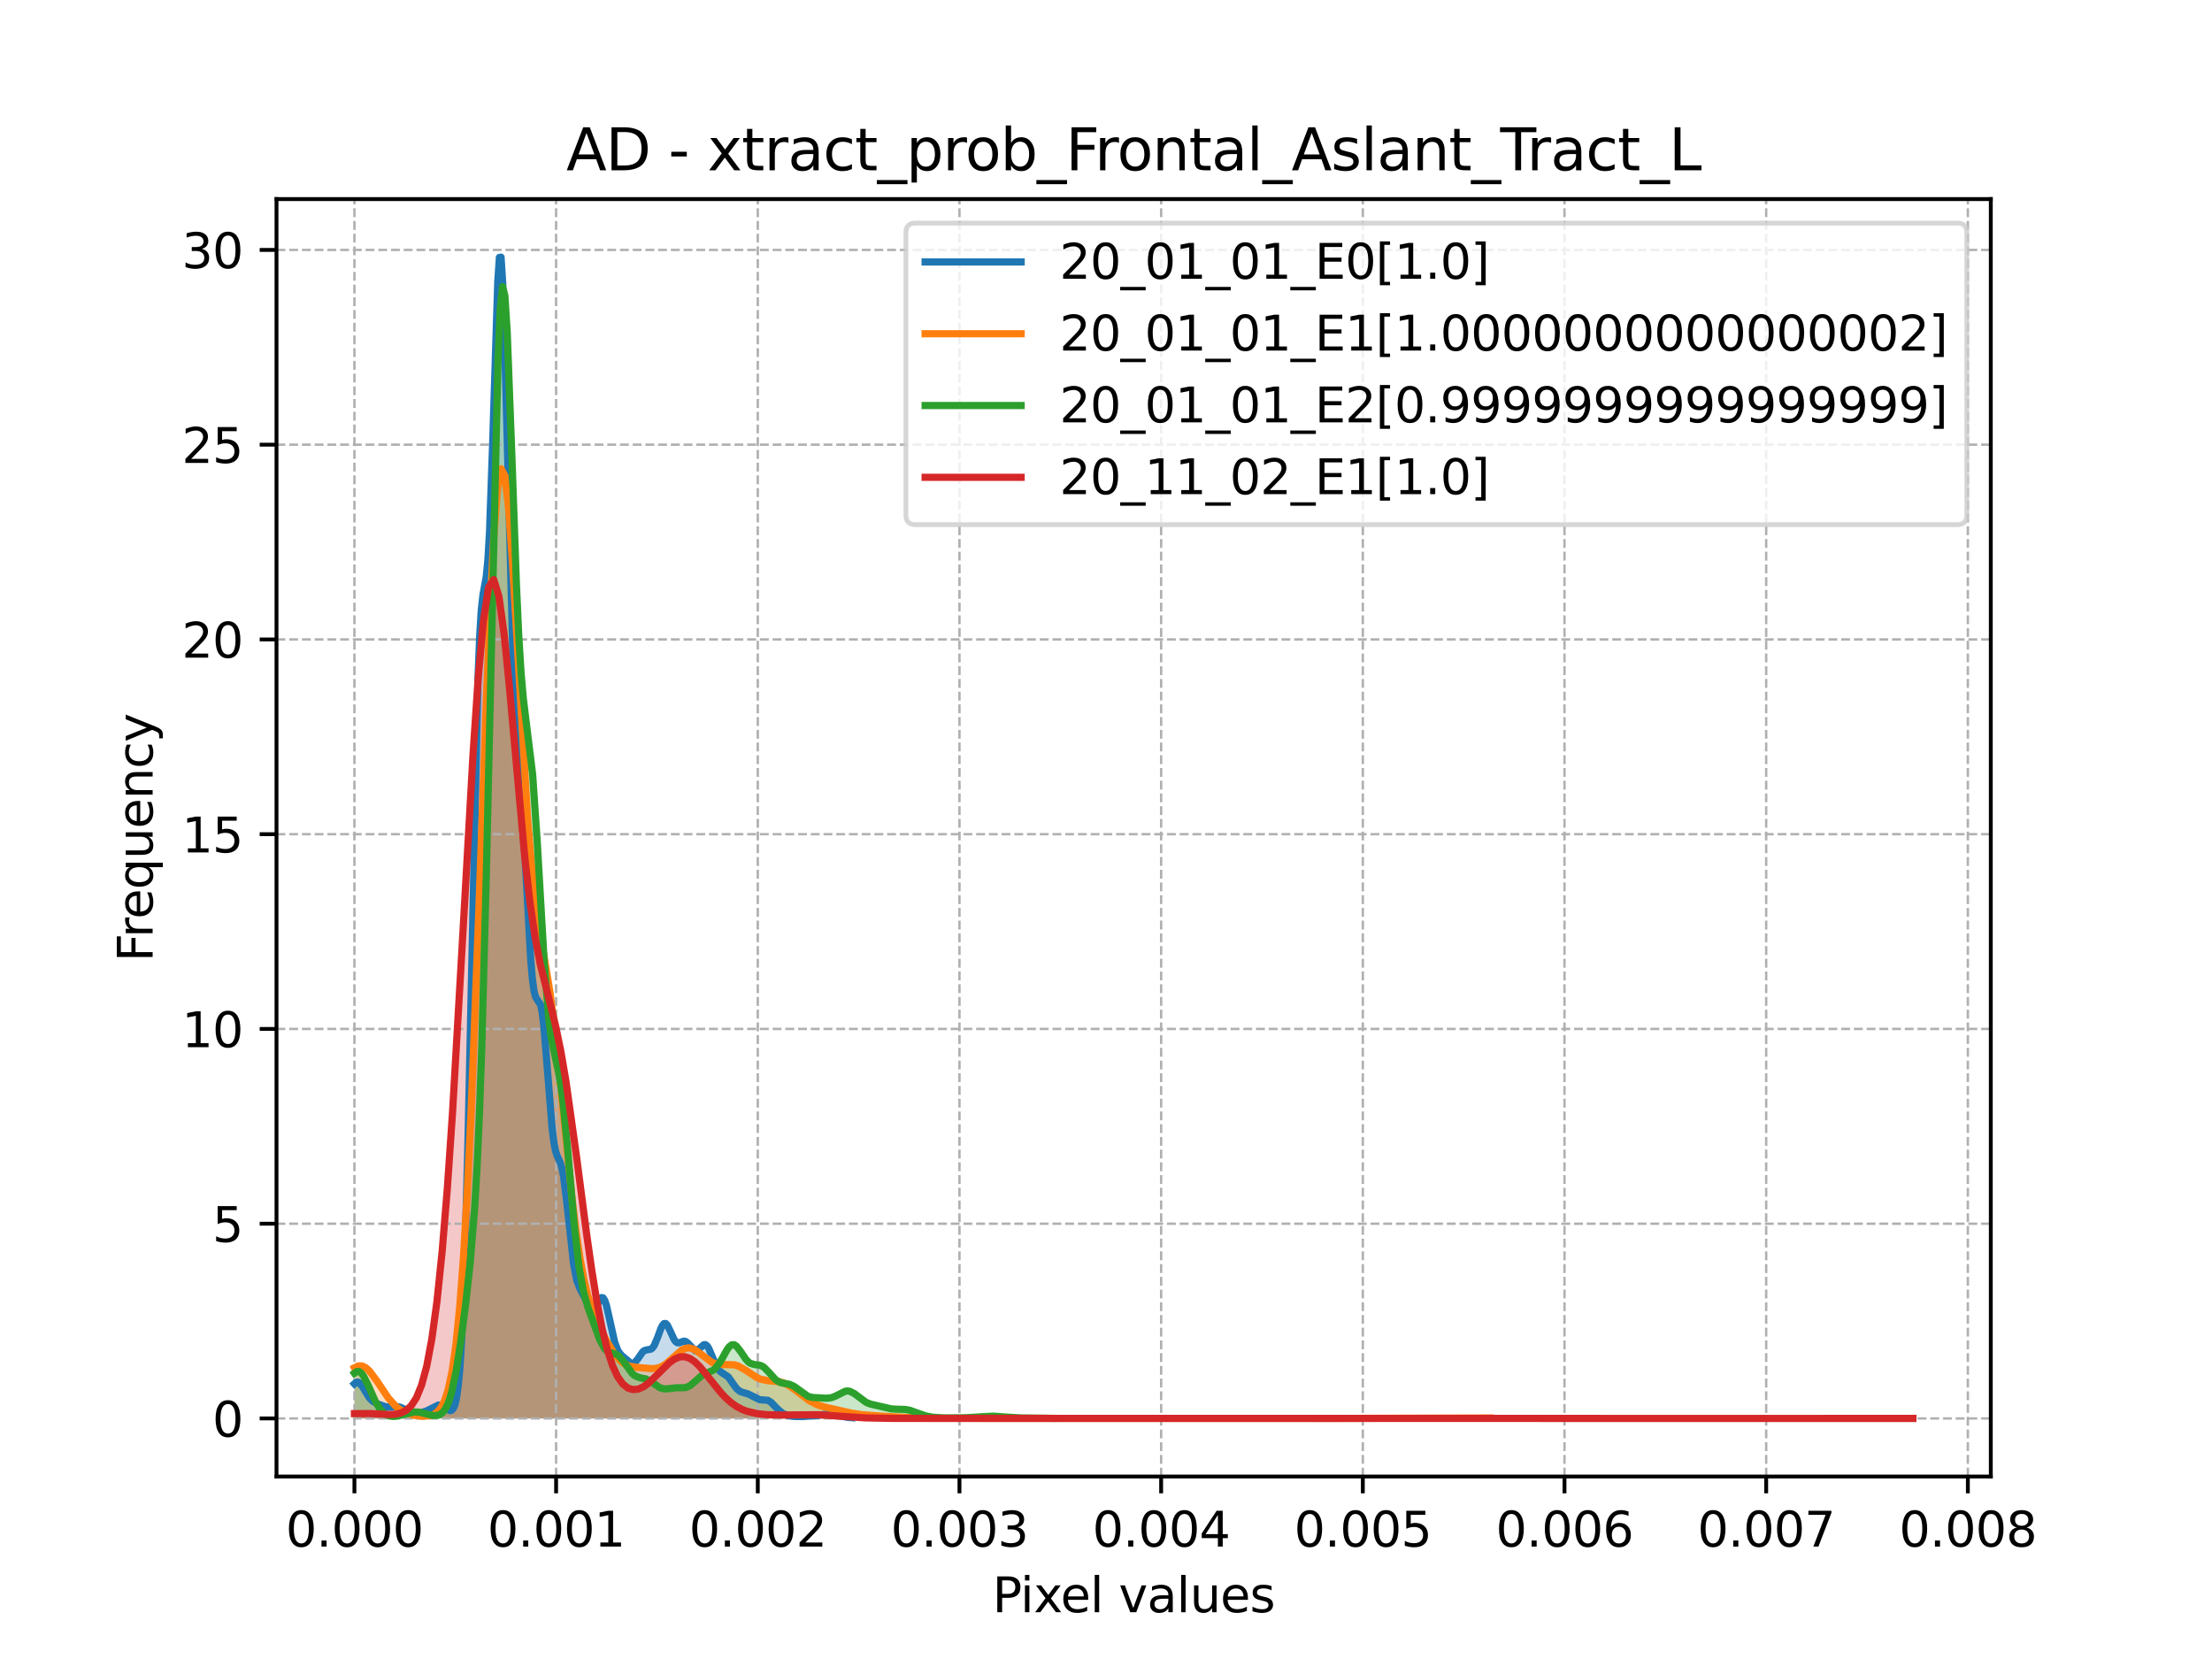 <?xml version="1.0" encoding="utf-8" standalone="no"?>
<!DOCTYPE svg PUBLIC "-//W3C//DTD SVG 1.1//EN"
  "http://www.w3.org/Graphics/SVG/1.1/DTD/svg11.dtd">
<svg xmlns:xlink="http://www.w3.org/1999/xlink" width="460.8pt" height="345.6pt" viewBox="0 0 460.8 345.6" xmlns="http://www.w3.org/2000/svg" version="1.1">
 <defs>
  <style type="text/css">*{stroke-linejoin: round; stroke-linecap: butt}</style>
 </defs>
 <g id="figure_1">
  <g id="patch_1">
   <path d="M 0 345.6 
L 460.8 345.6 
L 460.8 0 
L 0 0 
z
" style="fill: #ffffff"/>
  </g>
  <g id="axes_1">
   <g id="patch_2">
    <path d="M 57.6 307.584 
L 414.72 307.584 
L 414.72 41.472 
L 57.6 41.472 
z
" style="fill: #ffffff"/>
   </g>
   <g id="PolyCollection_1">
    <path d="M 73.833 288.274 
L 73.833 295.488 
L 74.176 295.488 
L 74.519 295.488 
L 74.862 295.488 
L 75.206 295.488 
L 75.549 295.488 
L 75.892 295.488 
L 76.235 295.488 
L 76.578 295.488 
L 76.921 295.488 
L 77.265 295.488 
L 77.608 295.488 
L 77.951 295.488 
L 78.294 295.488 
L 78.637 295.488 
L 78.981 295.488 
L 79.324 295.488 
L 79.667 295.488 
L 80.01 295.488 
L 80.353 295.488 
L 80.697 295.488 
L 81.04 295.488 
L 81.383 295.488 
L 81.726 295.488 
L 82.069 295.488 
L 82.413 295.488 
L 82.756 295.488 
L 83.099 295.488 
L 83.442 295.488 
L 83.785 295.488 
L 84.129 295.488 
L 84.472 295.488 
L 84.815 295.488 
L 85.158 295.488 
L 85.501 295.488 
L 85.845 295.488 
L 86.188 295.488 
L 86.531 295.488 
L 86.874 295.488 
L 87.217 295.488 
L 87.56 295.488 
L 87.904 295.488 
L 88.247 295.488 
L 88.59 295.488 
L 88.933 295.488 
L 89.276 295.488 
L 89.62 295.488 
L 89.963 295.488 
L 90.306 295.488 
L 90.649 295.488 
L 90.992 295.488 
L 91.336 295.488 
L 91.679 295.488 
L 92.022 295.488 
L 92.365 295.488 
L 92.708 295.488 
L 93.052 295.488 
L 93.395 295.488 
L 93.738 295.488 
L 94.081 295.488 
L 94.424 295.488 
L 94.768 295.488 
L 95.111 295.488 
L 95.454 295.488 
L 95.797 295.488 
L 96.14 295.488 
L 96.484 295.488 
L 96.827 295.488 
L 97.17 295.488 
L 97.513 295.488 
L 97.856 295.488 
L 98.199 295.488 
L 98.543 295.488 
L 98.886 295.488 
L 99.229 295.488 
L 99.572 295.488 
L 99.915 295.488 
L 100.259 295.488 
L 100.602 295.488 
L 100.945 295.488 
L 101.288 295.488 
L 101.631 295.488 
L 101.975 295.488 
L 102.318 295.488 
L 102.661 295.488 
L 103.004 295.488 
L 103.347 295.488 
L 103.691 295.488 
L 104.034 295.488 
L 104.377 295.488 
L 104.72 295.488 
L 105.063 295.488 
L 105.407 295.488 
L 105.75 295.488 
L 106.093 295.488 
L 106.436 295.488 
L 106.779 295.488 
L 107.123 295.488 
L 107.466 295.488 
L 107.809 295.488 
L 108.152 295.488 
L 108.495 295.488 
L 108.838 295.488 
L 109.182 295.488 
L 109.525 295.488 
L 109.868 295.488 
L 110.211 295.488 
L 110.554 295.488 
L 110.898 295.488 
L 111.241 295.488 
L 111.584 295.488 
L 111.927 295.488 
L 112.27 295.488 
L 112.614 295.488 
L 112.957 295.488 
L 113.3 295.488 
L 113.643 295.488 
L 113.986 295.488 
L 114.33 295.488 
L 114.673 295.488 
L 115.016 295.488 
L 115.359 295.488 
L 115.702 295.488 
L 116.046 295.488 
L 116.389 295.488 
L 116.732 295.488 
L 117.075 295.488 
L 117.418 295.488 
L 117.762 295.488 
L 118.105 295.488 
L 118.448 295.488 
L 118.791 295.488 
L 119.134 295.488 
L 119.477 295.488 
L 119.821 295.488 
L 120.164 295.488 
L 120.507 295.488 
L 120.85 295.488 
L 121.193 295.488 
L 121.537 295.488 
L 121.88 295.488 
L 122.223 295.488 
L 122.566 295.488 
L 122.909 295.488 
L 123.253 295.488 
L 123.596 295.488 
L 123.939 295.488 
L 124.282 295.488 
L 124.625 295.488 
L 124.969 295.488 
L 125.312 295.488 
L 125.655 295.488 
L 125.998 295.488 
L 126.341 295.488 
L 126.685 295.488 
L 127.028 295.488 
L 127.371 295.488 
L 127.714 295.488 
L 128.057 295.488 
L 128.401 295.488 
L 128.744 295.488 
L 129.087 295.488 
L 129.43 295.488 
L 129.773 295.488 
L 130.116 295.488 
L 130.46 295.488 
L 130.803 295.488 
L 131.146 295.488 
L 131.489 295.488 
L 131.832 295.488 
L 132.176 295.488 
L 132.519 295.488 
L 132.862 295.488 
L 133.205 295.488 
L 133.548 295.488 
L 133.892 295.488 
L 134.235 295.488 
L 134.578 295.488 
L 134.921 295.488 
L 135.264 295.488 
L 135.608 295.488 
L 135.951 295.488 
L 136.294 295.488 
L 136.637 295.488 
L 136.98 295.488 
L 137.324 295.488 
L 137.667 295.488 
L 138.01 295.488 
L 138.353 295.488 
L 138.696 295.488 
L 139.04 295.488 
L 139.383 295.488 
L 139.726 295.488 
L 140.069 295.488 
L 140.412 295.488 
L 140.755 295.488 
L 141.099 295.488 
L 141.442 295.488 
L 141.785 295.488 
L 142.128 295.488 
L 142.471 295.488 
L 142.815 295.488 
L 143.158 295.488 
L 143.501 295.488 
L 143.844 295.488 
L 144.187 295.488 
L 144.531 295.488 
L 144.874 295.488 
L 145.217 295.488 
L 145.56 295.488 
L 145.903 295.488 
L 146.247 295.488 
L 146.59 295.488 
L 146.933 295.488 
L 147.276 295.488 
L 147.619 295.488 
L 147.963 295.488 
L 148.306 295.488 
L 148.649 295.488 
L 148.992 295.488 
L 149.335 295.488 
L 149.679 295.488 
L 150.022 295.488 
L 150.365 295.488 
L 150.708 295.488 
L 151.051 295.488 
L 151.394 295.488 
L 151.738 295.488 
L 152.081 295.488 
L 152.424 295.488 
L 152.767 295.488 
L 153.11 295.488 
L 153.454 295.488 
L 153.797 295.488 
L 154.14 295.488 
L 154.483 295.488 
L 154.826 295.488 
L 155.17 295.488 
L 155.513 295.488 
L 155.856 295.488 
L 156.199 295.488 
L 156.542 295.488 
L 156.886 295.488 
L 157.229 295.488 
L 157.572 295.488 
L 157.915 295.488 
L 158.258 295.488 
L 158.602 295.488 
L 158.945 295.488 
L 159.288 295.488 
L 159.631 295.488 
L 159.974 295.488 
L 160.318 295.488 
L 160.661 295.488 
L 161.004 295.488 
L 161.347 295.488 
L 161.69 295.488 
L 162.033 295.488 
L 162.377 295.488 
L 162.72 295.488 
L 163.063 295.488 
L 163.406 295.488 
L 163.749 295.488 
L 164.093 295.488 
L 164.436 295.488 
L 164.779 295.488 
L 165.122 295.488 
L 165.465 295.488 
L 165.809 295.488 
L 166.152 295.488 
L 166.495 295.488 
L 166.838 295.488 
L 167.181 295.488 
L 167.525 295.488 
L 167.868 295.488 
L 168.211 295.488 
L 168.554 295.488 
L 168.897 295.488 
L 169.241 295.488 
L 169.584 295.488 
L 169.927 295.488 
L 170.27 295.488 
L 170.613 295.488 
L 170.957 295.488 
L 171.3 295.488 
L 171.643 295.488 
L 171.986 295.488 
L 172.329 295.488 
L 172.672 295.488 
L 173.016 295.488 
L 173.359 295.488 
L 173.702 295.488 
L 174.045 295.488 
L 174.388 295.488 
L 174.732 295.488 
L 175.075 295.488 
L 175.418 295.488 
L 175.761 295.488 
L 176.104 295.488 
L 176.448 295.488 
L 176.791 295.488 
L 177.134 295.488 
L 177.477 295.488 
L 177.477 295.331 
L 177.477 295.331 
L 177.134 295.308 
L 176.791 295.281 
L 176.448 295.248 
L 176.104 295.206 
L 175.761 295.153 
L 175.418 295.086 
L 175.075 295.007 
L 174.732 294.917 
L 174.388 294.82 
L 174.045 294.724 
L 173.702 294.637 
L 173.359 294.565 
L 173.016 294.517 
L 172.672 294.497 
L 172.329 294.506 
L 171.986 294.541 
L 171.643 294.597 
L 171.3 294.665 
L 170.957 294.739 
L 170.613 294.81 
L 170.27 294.872 
L 169.927 294.922 
L 169.584 294.961 
L 169.241 294.989 
L 168.897 295.011 
L 168.554 295.028 
L 168.211 295.045 
L 167.868 295.061 
L 167.525 295.078 
L 167.181 295.093 
L 166.838 295.105 
L 166.495 295.111 
L 166.152 295.109 
L 165.809 295.098 
L 165.465 295.077 
L 165.122 295.046 
L 164.779 295.003 
L 164.436 294.945 
L 164.093 294.867 
L 163.749 294.761 
L 163.406 294.619 
L 163.063 294.433 
L 162.72 294.197 
L 162.377 293.91 
L 162.033 293.576 
L 161.69 293.211 
L 161.347 292.835 
L 161.004 292.473 
L 160.661 292.152 
L 160.318 291.894 
L 159.974 291.712 
L 159.631 291.609 
L 159.288 291.571 
L 158.945 291.574 
L 158.602 291.587 
L 158.258 291.579 
L 157.915 291.524 
L 157.572 291.41 
L 157.229 291.238 
L 156.886 291.023 
L 156.542 290.793 
L 156.199 290.575 
L 155.856 290.392 
L 155.513 290.257 
L 155.17 290.162 
L 154.826 290.085 
L 154.483 289.992 
L 154.14 289.845 
L 153.797 289.611 
L 153.454 289.275 
L 153.11 288.84 
L 152.767 288.335 
L 152.424 287.803 
L 152.081 287.296 
L 151.738 286.859 
L 151.394 286.52 
L 151.051 286.277 
L 150.708 286.1 
L 150.365 285.932 
L 150.022 285.706 
L 149.679 285.355 
L 149.335 284.838 
L 148.992 284.147 
L 148.649 283.317 
L 148.306 282.423 
L 147.963 281.562 
L 147.619 280.839 
L 147.276 280.338 
L 146.933 280.107 
L 146.59 280.141 
L 146.247 280.384 
L 145.903 280.741 
L 145.56 281.099 
L 145.217 281.35 
L 144.874 281.418 
L 144.531 281.277 
L 144.187 280.951 
L 143.844 280.511 
L 143.501 280.052 
L 143.158 279.671 
L 142.815 279.438 
L 142.471 279.377 
L 142.128 279.461 
L 141.785 279.614 
L 141.442 279.735 
L 141.099 279.717 
L 140.755 279.483 
L 140.412 279.005 
L 140.069 278.317 
L 139.726 277.509 
L 139.383 276.713 
L 139.04 276.073 
L 138.696 275.714 
L 138.353 275.714 
L 138.01 276.086 
L 137.667 276.775 
L 137.324 277.674 
L 136.98 278.644 
L 136.637 279.547 
L 136.294 280.276 
L 135.951 280.776 
L 135.608 281.049 
L 135.264 281.15 
L 134.921 281.168 
L 134.578 281.202 
L 134.235 281.335 
L 133.892 281.61 
L 133.548 282.029 
L 133.205 282.547 
L 132.862 283.087 
L 132.519 283.566 
L 132.176 283.908 
L 131.832 284.069 
L 131.489 284.043 
L 131.146 283.859 
L 130.803 283.573 
L 130.46 283.246 
L 130.116 282.924 
L 129.773 282.623 
L 129.43 282.318 
L 129.087 281.946 
L 128.744 281.423 
L 128.401 280.668 
L 128.057 279.623 
L 127.714 278.286 
L 127.371 276.714 
L 127.028 275.027 
L 126.685 273.388 
L 126.341 271.973 
L 125.998 270.937 
L 125.655 270.375 
L 125.312 270.304 
L 124.969 270.651 
L 124.625 271.273 
L 124.282 271.982 
L 123.939 272.588 
L 123.596 272.939 
L 123.253 272.95 
L 122.909 272.619 
L 122.566 272.018 
L 122.223 271.263 
L 121.88 270.481 
L 121.537 269.762 
L 121.193 269.127 
L 120.85 268.516 
L 120.507 267.794 
L 120.164 266.782 
L 119.821 265.306 
L 119.477 263.25 
L 119.134 260.598 
L 118.791 257.459 
L 118.448 254.052 
L 118.105 250.676 
L 117.762 247.635 
L 117.418 245.17 
L 117.075 243.392 
L 116.732 242.24 
L 116.389 241.481 
L 116.046 240.755 
L 115.702 239.656 
L 115.359 237.825 
L 115.016 235.052 
L 114.673 231.336 
L 114.33 226.904 
L 113.986 222.169 
L 113.643 217.643 
L 113.3 213.811 
L 112.957 211.007 
L 112.614 209.315 
L 112.27 208.536 
L 111.927 208.212 
L 111.584 207.726 
L 111.241 206.447 
L 110.898 203.885 
L 110.554 199.818 
L 110.211 194.36 
L 109.868 187.936 
L 109.525 181.181 
L 109.182 174.765 
L 108.838 169.202 
L 108.495 164.679 
L 108.152 160.962 
L 107.809 157.41 
L 107.466 153.098 
L 107.123 147.048 
L 106.779 138.49 
L 106.436 127.117 
L 106.093 113.252 
L 105.75 97.877 
L 105.407 82.507 
L 105.063 68.932 
L 104.72 58.861 
L 104.377 53.568 
L 104.034 53.617 
L 103.691 58.732 
L 103.347 67.847 
L 103.004 79.338 
L 102.661 91.364 
L 102.318 102.256 
L 101.975 110.852 
L 101.631 116.708 
L 101.288 120.143 
L 100.945 122.112 
L 100.602 123.958 
L 100.259 127.09 
L 99.915 132.676 
L 99.572 141.417 
L 99.229 153.434 
L 98.886 168.291 
L 98.543 185.124 
L 98.199 202.833 
L 97.856 220.295 
L 97.513 236.536 
L 97.17 250.852 
L 96.827 262.85 
L 96.484 272.433 
L 96.14 279.737 
L 95.797 285.049 
L 95.454 288.728 
L 95.111 291.141 
L 94.768 292.616 
L 94.424 293.428 
L 94.081 293.788 
L 93.738 293.853 
L 93.395 293.736 
L 93.052 293.522 
L 92.708 293.271 
L 92.365 293.032 
L 92.022 292.839 
L 91.679 292.719 
L 91.336 292.683 
L 90.992 292.732 
L 90.649 292.858 
L 90.306 293.041 
L 89.963 293.258 
L 89.62 293.485 
L 89.276 293.7 
L 88.933 293.888 
L 88.59 294.039 
L 88.247 294.152 
L 87.904 294.231 
L 87.56 294.281 
L 87.217 294.308 
L 86.874 294.314 
L 86.531 294.3 
L 86.188 294.262 
L 85.845 294.196 
L 85.501 294.099 
L 85.158 293.97 
L 84.815 293.813 
L 84.472 293.637 
L 84.129 293.458 
L 83.785 293.292 
L 83.442 293.155 
L 83.099 293.061 
L 82.756 293.013 
L 82.413 293.009 
L 82.069 293.037 
L 81.726 293.08 
L 81.383 293.118 
L 81.04 293.134 
L 80.697 293.116 
L 80.353 293.059 
L 80.01 292.967 
L 79.667 292.849 
L 79.324 292.718 
L 78.981 292.581 
L 78.637 292.441 
L 78.294 292.29 
L 77.951 292.11 
L 77.608 291.878 
L 77.265 291.572 
L 76.921 291.175 
L 76.578 290.685 
L 76.235 290.118 
L 75.892 289.513 
L 75.549 288.925 
L 75.206 288.417 
L 74.862 288.056 
L 74.519 287.895 
L 74.176 287.966 
L 73.833 288.274 
z
" clip-path="url(#pbe0bf9ba2c)" style="fill: #1f77b4; fill-opacity: 0.25"/>
   </g>
   <g id="PolyCollection_2">
    <path d="M 73.833 284.945 
L 73.833 295.488 
L 74.616 295.488 
L 75.4 295.488 
L 76.183 295.488 
L 76.967 295.488 
L 77.75 295.488 
L 78.533 295.488 
L 79.317 295.488 
L 80.1 295.488 
L 80.884 295.488 
L 81.667 295.488 
L 82.451 295.488 
L 83.234 295.488 
L 84.018 295.488 
L 84.801 295.488 
L 85.584 295.488 
L 86.368 295.488 
L 87.151 295.488 
L 87.935 295.488 
L 88.718 295.488 
L 89.502 295.488 
L 90.285 295.488 
L 91.069 295.488 
L 91.852 295.488 
L 92.636 295.488 
L 93.419 295.488 
L 94.202 295.488 
L 94.986 295.488 
L 95.769 295.488 
L 96.553 295.488 
L 97.336 295.488 
L 98.12 295.488 
L 98.903 295.488 
L 99.687 295.488 
L 100.47 295.488 
L 101.253 295.488 
L 102.037 295.488 
L 102.82 295.488 
L 103.604 295.488 
L 104.387 295.488 
L 105.171 295.488 
L 105.954 295.488 
L 106.738 295.488 
L 107.521 295.488 
L 108.304 295.488 
L 109.088 295.488 
L 109.871 295.488 
L 110.655 295.488 
L 111.438 295.488 
L 112.222 295.488 
L 113.005 295.488 
L 113.789 295.488 
L 114.572 295.488 
L 115.356 295.488 
L 116.139 295.488 
L 116.922 295.488 
L 117.706 295.488 
L 118.489 295.488 
L 119.273 295.488 
L 120.056 295.488 
L 120.84 295.488 
L 121.623 295.488 
L 122.407 295.488 
L 123.19 295.488 
L 123.973 295.488 
L 124.757 295.488 
L 125.54 295.488 
L 126.324 295.488 
L 127.107 295.488 
L 127.891 295.488 
L 128.674 295.488 
L 129.458 295.488 
L 130.241 295.488 
L 131.025 295.488 
L 131.808 295.488 
L 132.591 295.488 
L 133.375 295.488 
L 134.158 295.488 
L 134.942 295.488 
L 135.725 295.488 
L 136.509 295.488 
L 137.292 295.488 
L 138.076 295.488 
L 138.859 295.488 
L 139.642 295.488 
L 140.426 295.488 
L 141.209 295.488 
L 141.993 295.488 
L 142.776 295.488 
L 143.56 295.488 
L 144.343 295.488 
L 145.127 295.488 
L 145.91 295.488 
L 146.693 295.488 
L 147.477 295.488 
L 148.26 295.488 
L 149.044 295.488 
L 149.827 295.488 
L 150.611 295.488 
L 151.394 295.488 
L 152.178 295.488 
L 152.961 295.488 
L 153.745 295.488 
L 154.528 295.488 
L 155.311 295.488 
L 156.095 295.488 
L 156.878 295.488 
L 157.662 295.488 
L 158.445 295.488 
L 159.229 295.488 
L 160.012 295.488 
L 160.796 295.488 
L 161.579 295.488 
L 162.362 295.488 
L 163.146 295.488 
L 163.929 295.488 
L 164.713 295.488 
L 165.496 295.488 
L 166.28 295.488 
L 167.063 295.488 
L 167.847 295.488 
L 168.63 295.488 
L 169.414 295.488 
L 170.197 295.488 
L 170.98 295.488 
L 171.764 295.488 
L 172.547 295.488 
L 173.331 295.488 
L 174.114 295.488 
L 174.898 295.488 
L 175.681 295.488 
L 176.465 295.488 
L 177.248 295.488 
L 178.031 295.488 
L 178.815 295.488 
L 179.598 295.488 
L 180.382 295.488 
L 181.165 295.488 
L 181.949 295.488 
L 182.732 295.488 
L 183.516 295.488 
L 184.299 295.488 
L 185.082 295.488 
L 185.866 295.488 
L 186.649 295.488 
L 187.433 295.488 
L 188.216 295.488 
L 189 295.488 
L 189.783 295.488 
L 190.567 295.488 
L 191.35 295.488 
L 192.134 295.488 
L 192.917 295.488 
L 193.7 295.488 
L 194.484 295.488 
L 195.267 295.488 
L 196.051 295.488 
L 196.834 295.488 
L 197.618 295.488 
L 198.401 295.488 
L 199.185 295.488 
L 199.968 295.488 
L 200.751 295.488 
L 201.535 295.488 
L 202.318 295.488 
L 203.102 295.488 
L 203.885 295.488 
L 204.669 295.488 
L 205.452 295.488 
L 206.236 295.488 
L 207.019 295.488 
L 207.803 295.488 
L 208.586 295.488 
L 209.369 295.488 
L 210.153 295.488 
L 210.936 295.488 
L 211.72 295.488 
L 212.503 295.488 
L 213.287 295.488 
L 214.07 295.488 
L 214.854 295.488 
L 215.637 295.488 
L 216.42 295.488 
L 217.204 295.488 
L 217.987 295.488 
L 218.771 295.488 
L 219.554 295.488 
L 220.338 295.488 
L 221.121 295.488 
L 221.905 295.488 
L 222.688 295.488 
L 223.472 295.488 
L 224.255 295.488 
L 225.038 295.488 
L 225.822 295.488 
L 226.605 295.488 
L 227.389 295.488 
L 228.172 295.488 
L 228.956 295.488 
L 229.739 295.488 
L 230.523 295.488 
L 231.306 295.488 
L 232.089 295.488 
L 232.873 295.488 
L 233.656 295.488 
L 234.44 295.488 
L 235.223 295.488 
L 236.007 295.488 
L 236.79 295.488 
L 237.574 295.488 
L 238.357 295.488 
L 239.14 295.488 
L 239.924 295.488 
L 240.707 295.488 
L 241.491 295.488 
L 242.274 295.488 
L 243.058 295.488 
L 243.841 295.488 
L 244.625 295.488 
L 245.408 295.488 
L 246.192 295.488 
L 246.975 295.488 
L 247.758 295.488 
L 248.542 295.488 
L 249.325 295.488 
L 250.109 295.488 
L 250.892 295.488 
L 251.676 295.488 
L 252.459 295.488 
L 253.243 295.488 
L 254.026 295.488 
L 254.809 295.488 
L 255.593 295.488 
L 256.376 295.488 
L 257.16 295.488 
L 257.943 295.488 
L 258.727 295.488 
L 259.51 295.488 
L 260.294 295.488 
L 261.077 295.488 
L 261.861 295.488 
L 262.644 295.488 
L 263.427 295.488 
L 264.211 295.488 
L 264.994 295.488 
L 265.778 295.488 
L 266.561 295.488 
L 267.345 295.488 
L 268.128 295.488 
L 268.912 295.488 
L 269.695 295.488 
L 270.478 295.488 
L 271.262 295.488 
L 272.045 295.488 
L 272.829 295.488 
L 273.612 295.488 
L 274.396 295.488 
L 275.179 295.488 
L 275.963 295.488 
L 276.746 295.488 
L 277.529 295.488 
L 278.313 295.488 
L 279.096 295.488 
L 279.88 295.488 
L 280.663 295.488 
L 281.447 295.488 
L 282.23 295.488 
L 283.014 295.488 
L 283.797 295.488 
L 284.581 295.488 
L 285.364 295.488 
L 286.147 295.488 
L 286.931 295.488 
L 287.714 295.488 
L 288.498 295.488 
L 289.281 295.488 
L 290.065 295.488 
L 290.848 295.488 
L 291.632 295.488 
L 292.415 295.488 
L 293.198 295.488 
L 293.982 295.488 
L 294.765 295.488 
L 295.549 295.488 
L 296.332 295.488 
L 297.116 295.488 
L 297.899 295.488 
L 298.683 295.488 
L 299.466 295.488 
L 300.25 295.488 
L 301.033 295.488 
L 301.816 295.488 
L 302.6 295.488 
L 303.383 295.488 
L 304.167 295.488 
L 304.95 295.488 
L 305.734 295.488 
L 306.517 295.488 
L 307.301 295.488 
L 308.084 295.488 
L 308.867 295.488 
L 309.651 295.488 
L 310.434 295.488 
L 310.434 295.397 
L 310.434 295.397 
L 309.651 295.394 
L 308.867 295.394 
L 308.084 295.397 
L 307.301 295.403 
L 306.517 295.412 
L 305.734 295.422 
L 304.95 295.432 
L 304.167 295.443 
L 303.383 295.453 
L 302.6 295.461 
L 301.816 295.468 
L 301.033 295.474 
L 300.25 295.478 
L 299.466 295.481 
L 298.683 295.483 
L 297.899 295.485 
L 297.116 295.486 
L 296.332 295.487 
L 295.549 295.487 
L 294.765 295.487 
L 293.982 295.487 
L 293.198 295.488 
L 292.415 295.488 
L 291.632 295.488 
L 290.848 295.488 
L 290.065 295.488 
L 289.281 295.488 
L 288.498 295.488 
L 287.714 295.488 
L 286.931 295.488 
L 286.147 295.487 
L 285.364 295.487 
L 284.581 295.487 
L 283.797 295.487 
L 283.014 295.486 
L 282.23 295.486 
L 281.447 295.486 
L 280.663 295.485 
L 279.88 295.485 
L 279.096 295.484 
L 278.313 295.484 
L 277.529 295.482 
L 276.746 295.481 
L 275.963 295.48 
L 275.179 295.478 
L 274.396 295.476 
L 273.612 295.474 
L 272.829 295.472 
L 272.045 295.47 
L 271.262 295.469 
L 270.478 295.469 
L 269.695 295.469 
L 268.912 295.469 
L 268.128 295.471 
L 267.345 295.472 
L 266.561 295.474 
L 265.778 295.476 
L 264.994 295.478 
L 264.211 295.48 
L 263.427 295.481 
L 262.644 295.482 
L 261.861 295.483 
L 261.077 295.484 
L 260.294 295.484 
L 259.51 295.485 
L 258.727 295.485 
L 257.943 295.485 
L 257.16 295.485 
L 256.376 295.486 
L 255.593 295.486 
L 254.809 295.486 
L 254.026 295.486 
L 253.243 295.486 
L 252.459 295.486 
L 251.676 295.486 
L 250.892 295.486 
L 250.109 295.486 
L 249.325 295.486 
L 248.542 295.486 
L 247.758 295.486 
L 246.975 295.487 
L 246.192 295.487 
L 245.408 295.487 
L 244.625 295.487 
L 243.841 295.487 
L 243.058 295.488 
L 242.274 295.488 
L 241.491 295.488 
L 240.707 295.488 
L 239.924 295.488 
L 239.14 295.488 
L 238.357 295.488 
L 237.574 295.488 
L 236.79 295.488 
L 236.007 295.487 
L 235.223 295.487 
L 234.44 295.487 
L 233.656 295.486 
L 232.873 295.485 
L 232.089 295.483 
L 231.306 295.481 
L 230.523 295.477 
L 229.739 295.472 
L 228.956 295.465 
L 228.172 295.456 
L 227.389 295.446 
L 226.605 295.434 
L 225.822 295.421 
L 225.038 295.407 
L 224.255 295.394 
L 223.472 295.383 
L 222.688 295.374 
L 221.905 295.369 
L 221.121 295.368 
L 220.338 295.37 
L 219.554 295.375 
L 218.771 295.384 
L 217.987 295.393 
L 217.204 295.403 
L 216.42 295.413 
L 215.637 295.421 
L 214.854 295.428 
L 214.07 295.434 
L 213.287 295.438 
L 212.503 295.441 
L 211.72 295.444 
L 210.936 295.447 
L 210.153 295.45 
L 209.369 295.453 
L 208.586 295.456 
L 207.803 295.459 
L 207.019 295.461 
L 206.236 295.464 
L 205.452 295.465 
L 204.669 295.466 
L 203.885 295.467 
L 203.102 295.468 
L 202.318 295.469 
L 201.535 295.47 
L 200.751 295.471 
L 199.968 295.473 
L 199.185 295.474 
L 198.401 295.476 
L 197.618 295.478 
L 196.834 295.479 
L 196.051 295.48 
L 195.267 295.48 
L 194.484 295.478 
L 193.7 295.475 
L 192.917 295.469 
L 192.134 295.459 
L 191.35 295.444 
L 190.567 295.423 
L 189.783 295.396 
L 189 295.361 
L 188.216 295.319 
L 187.433 295.27 
L 186.649 295.216 
L 185.866 295.16 
L 185.082 295.103 
L 184.299 295.049 
L 183.516 294.998 
L 182.732 294.949 
L 181.949 294.901 
L 181.165 294.849 
L 180.382 294.787 
L 179.598 294.709 
L 178.815 294.611 
L 178.031 294.488 
L 177.248 294.343 
L 176.465 294.179 
L 175.681 294.004 
L 174.898 293.826 
L 174.114 293.65 
L 173.331 293.477 
L 172.547 293.304 
L 171.764 293.116 
L 170.98 292.894 
L 170.197 292.616 
L 169.414 292.261 
L 168.63 291.819 
L 167.847 291.288 
L 167.063 290.689 
L 166.28 290.053 
L 165.496 289.426 
L 164.713 288.858 
L 163.929 288.389 
L 163.146 288.048 
L 162.362 287.835 
L 161.579 287.728 
L 160.796 287.68 
L 160.012 287.632 
L 159.229 287.522 
L 158.445 287.306 
L 157.662 286.962 
L 156.878 286.502 
L 156.095 285.967 
L 155.311 285.418 
L 154.528 284.925 
L 153.745 284.544 
L 152.961 284.308 
L 152.178 284.211 
L 151.394 284.213 
L 150.611 284.245 
L 149.827 284.225 
L 149.044 284.083 
L 148.26 283.772 
L 147.477 283.29 
L 146.693 282.679 
L 145.91 282.021 
L 145.127 281.42 
L 144.343 280.981 
L 143.56 280.788 
L 142.776 280.883 
L 141.993 281.257 
L 141.209 281.855 
L 140.426 282.584 
L 139.642 283.338 
L 138.859 284.017 
L 138.076 284.548 
L 137.292 284.896 
L 136.509 285.07 
L 135.725 285.105 
L 134.942 285.059 
L 134.158 284.984 
L 133.375 284.911 
L 132.591 284.842 
L 131.808 284.747 
L 131.025 284.567 
L 130.241 284.235 
L 129.458 283.695 
L 128.674 282.912 
L 127.891 281.887 
L 127.107 280.654 
L 126.324 279.261 
L 125.54 277.753 
L 124.757 276.135 
L 123.973 274.353 
L 123.19 272.279 
L 122.407 269.719 
L 121.623 266.442 
L 120.84 262.229 
L 120.056 256.94 
L 119.273 250.564 
L 118.489 243.261 
L 117.706 235.36 
L 116.922 227.315 
L 116.139 219.619 
L 115.356 212.685 
L 114.572 206.728 
L 113.789 201.679 
L 113.005 197.145 
L 112.222 192.465 
L 111.438 186.834 
L 110.655 179.494 
L 109.871 169.945 
L 109.088 158.134 
L 108.304 144.569 
L 107.521 130.312 
L 106.738 116.862 
L 105.954 105.92 
L 105.171 99.102 
L 104.387 97.642 
L 103.604 102.174 
L 102.82 112.618 
L 102.037 128.204 
L 101.253 147.625 
L 100.47 169.263 
L 99.687 191.456 
L 98.903 212.726 
L 98.12 231.941 
L 97.336 248.4 
L 96.553 261.814 
L 95.769 272.247 
L 94.986 280.004 
L 94.202 285.523 
L 93.419 289.285 
L 92.636 291.74 
L 91.852 293.27 
L 91.069 294.178 
L 90.285 294.682 
L 89.502 294.935 
L 88.718 295.034 
L 87.935 295.039 
L 87.151 294.977 
L 86.368 294.86 
L 85.584 294.683 
L 84.801 294.429 
L 84.018 294.075 
L 83.234 293.596 
L 82.451 292.968 
L 81.667 292.175 
L 80.884 291.217 
L 80.1 290.118 
L 79.317 288.926 
L 78.533 287.714 
L 77.75 286.574 
L 76.967 285.605 
L 76.183 284.901 
L 75.4 284.537 
L 74.616 284.551 
L 73.833 284.945 
z
" clip-path="url(#pbe0bf9ba2c)" style="fill: #ff7f0e; fill-opacity: 0.25"/>
   </g>
   <g id="PolyCollection_3">
    <path d="M 73.833 286.065 
L 73.833 295.488 
L 74.315 295.488 
L 74.797 295.488 
L 75.279 295.488 
L 75.762 295.488 
L 76.244 295.488 
L 76.726 295.488 
L 77.208 295.488 
L 77.69 295.488 
L 78.173 295.488 
L 78.655 295.488 
L 79.137 295.488 
L 79.619 295.488 
L 80.102 295.488 
L 80.584 295.488 
L 81.066 295.488 
L 81.548 295.488 
L 82.03 295.488 
L 82.513 295.488 
L 82.995 295.488 
L 83.477 295.488 
L 83.959 295.488 
L 84.442 295.488 
L 84.924 295.488 
L 85.406 295.488 
L 85.888 295.488 
L 86.37 295.488 
L 86.853 295.488 
L 87.335 295.488 
L 87.817 295.488 
L 88.299 295.488 
L 88.782 295.488 
L 89.264 295.488 
L 89.746 295.488 
L 90.228 295.488 
L 90.71 295.488 
L 91.193 295.488 
L 91.675 295.488 
L 92.157 295.488 
L 92.639 295.488 
L 93.122 295.488 
L 93.604 295.488 
L 94.086 295.488 
L 94.568 295.488 
L 95.05 295.488 
L 95.533 295.488 
L 96.015 295.488 
L 96.497 295.488 
L 96.979 295.488 
L 97.462 295.488 
L 97.944 295.488 
L 98.426 295.488 
L 98.908 295.488 
L 99.39 295.488 
L 99.873 295.488 
L 100.355 295.488 
L 100.837 295.488 
L 101.319 295.488 
L 101.802 295.488 
L 102.284 295.488 
L 102.766 295.488 
L 103.248 295.488 
L 103.73 295.488 
L 104.213 295.488 
L 104.695 295.488 
L 105.177 295.488 
L 105.659 295.488 
L 106.142 295.488 
L 106.624 295.488 
L 107.106 295.488 
L 107.588 295.488 
L 108.07 295.488 
L 108.553 295.488 
L 109.035 295.488 
L 109.517 295.488 
L 109.999 295.488 
L 110.482 295.488 
L 110.964 295.488 
L 111.446 295.488 
L 111.928 295.488 
L 112.41 295.488 
L 112.893 295.488 
L 113.375 295.488 
L 113.857 295.488 
L 114.339 295.488 
L 114.822 295.488 
L 115.304 295.488 
L 115.786 295.488 
L 116.268 295.488 
L 116.75 295.488 
L 117.233 295.488 
L 117.715 295.488 
L 118.197 295.488 
L 118.679 295.488 
L 119.162 295.488 
L 119.644 295.488 
L 120.126 295.488 
L 120.608 295.488 
L 121.09 295.488 
L 121.573 295.488 
L 122.055 295.488 
L 122.537 295.488 
L 123.019 295.488 
L 123.502 295.488 
L 123.984 295.488 
L 124.466 295.488 
L 124.948 295.488 
L 125.43 295.488 
L 125.913 295.488 
L 126.395 295.488 
L 126.877 295.488 
L 127.359 295.488 
L 127.842 295.488 
L 128.324 295.488 
L 128.806 295.488 
L 129.288 295.488 
L 129.77 295.488 
L 130.253 295.488 
L 130.735 295.488 
L 131.217 295.488 
L 131.699 295.488 
L 132.182 295.488 
L 132.664 295.488 
L 133.146 295.488 
L 133.628 295.488 
L 134.11 295.488 
L 134.593 295.488 
L 135.075 295.488 
L 135.557 295.488 
L 136.039 295.488 
L 136.522 295.488 
L 137.004 295.488 
L 137.486 295.488 
L 137.968 295.488 
L 138.45 295.488 
L 138.933 295.488 
L 139.415 295.488 
L 139.897 295.488 
L 140.379 295.488 
L 140.861 295.488 
L 141.344 295.488 
L 141.826 295.488 
L 142.308 295.488 
L 142.79 295.488 
L 143.273 295.488 
L 143.755 295.488 
L 144.237 295.488 
L 144.719 295.488 
L 145.201 295.488 
L 145.684 295.488 
L 146.166 295.488 
L 146.648 295.488 
L 147.13 295.488 
L 147.613 295.488 
L 148.095 295.488 
L 148.577 295.488 
L 149.059 295.488 
L 149.541 295.488 
L 150.024 295.488 
L 150.506 295.488 
L 150.988 295.488 
L 151.47 295.488 
L 151.953 295.488 
L 152.435 295.488 
L 152.917 295.488 
L 153.399 295.488 
L 153.881 295.488 
L 154.364 295.488 
L 154.846 295.488 
L 155.328 295.488 
L 155.81 295.488 
L 156.293 295.488 
L 156.775 295.488 
L 157.257 295.488 
L 157.739 295.488 
L 158.221 295.488 
L 158.704 295.488 
L 159.186 295.488 
L 159.668 295.488 
L 160.15 295.488 
L 160.633 295.488 
L 161.115 295.488 
L 161.597 295.488 
L 162.079 295.488 
L 162.561 295.488 
L 163.044 295.488 
L 163.526 295.488 
L 164.008 295.488 
L 164.49 295.488 
L 164.973 295.488 
L 165.455 295.488 
L 165.937 295.488 
L 166.419 295.488 
L 166.901 295.488 
L 167.384 295.488 
L 167.866 295.488 
L 168.348 295.488 
L 168.83 295.488 
L 169.313 295.488 
L 169.795 295.488 
L 170.277 295.488 
L 170.759 295.488 
L 171.241 295.488 
L 171.724 295.488 
L 172.206 295.488 
L 172.688 295.488 
L 173.17 295.488 
L 173.653 295.488 
L 174.135 295.488 
L 174.617 295.488 
L 175.099 295.488 
L 175.581 295.488 
L 176.064 295.488 
L 176.546 295.488 
L 177.028 295.488 
L 177.51 295.488 
L 177.993 295.488 
L 178.475 295.488 
L 178.957 295.488 
L 179.439 295.488 
L 179.921 295.488 
L 180.404 295.488 
L 180.886 295.488 
L 181.368 295.488 
L 181.85 295.488 
L 182.333 295.488 
L 182.815 295.488 
L 183.297 295.488 
L 183.779 295.488 
L 184.261 295.488 
L 184.744 295.488 
L 185.226 295.488 
L 185.708 295.488 
L 186.19 295.488 
L 186.673 295.488 
L 187.155 295.488 
L 187.637 295.488 
L 188.119 295.488 
L 188.601 295.488 
L 189.084 295.488 
L 189.566 295.488 
L 190.048 295.488 
L 190.53 295.488 
L 191.013 295.488 
L 191.495 295.488 
L 191.977 295.488 
L 192.459 295.488 
L 192.941 295.488 
L 193.424 295.488 
L 193.906 295.488 
L 194.388 295.488 
L 194.87 295.488 
L 195.353 295.488 
L 195.835 295.488 
L 196.317 295.488 
L 196.799 295.488 
L 197.281 295.488 
L 197.764 295.488 
L 198.246 295.488 
L 198.728 295.488 
L 199.21 295.488 
L 199.692 295.488 
L 200.175 295.488 
L 200.657 295.488 
L 201.139 295.488 
L 201.621 295.488 
L 202.104 295.488 
L 202.586 295.488 
L 203.068 295.488 
L 203.55 295.488 
L 204.032 295.488 
L 204.515 295.488 
L 204.997 295.488 
L 205.479 295.488 
L 205.961 295.488 
L 206.444 295.488 
L 206.926 295.488 
L 207.408 295.488 
L 207.89 295.488 
L 208.372 295.488 
L 208.855 295.488 
L 209.337 295.488 
L 209.819 295.488 
L 210.301 295.488 
L 210.784 295.488 
L 211.266 295.488 
L 211.748 295.488 
L 212.23 295.488 
L 212.712 295.488 
L 213.195 295.488 
L 213.677 295.488 
L 214.159 295.488 
L 214.641 295.488 
L 215.124 295.488 
L 215.606 295.488 
L 216.088 295.488 
L 216.57 295.488 
L 217.052 295.488 
L 217.535 295.488 
L 218.017 295.488 
L 218.499 295.488 
L 218.981 295.488 
L 219.464 295.488 
L 219.464 295.47 
L 219.464 295.47 
L 218.981 295.468 
L 218.499 295.466 
L 218.017 295.464 
L 217.535 295.461 
L 217.052 295.457 
L 216.57 295.452 
L 216.088 295.447 
L 215.606 295.44 
L 215.124 295.432 
L 214.641 295.423 
L 214.159 295.414 
L 213.677 295.404 
L 213.195 295.394 
L 212.712 295.382 
L 212.23 295.368 
L 211.748 295.351 
L 211.266 295.328 
L 210.784 295.3 
L 210.301 295.265 
L 209.819 295.225 
L 209.337 295.18 
L 208.855 295.133 
L 208.372 295.089 
L 207.89 295.052 
L 207.408 295.024 
L 206.926 295.01 
L 206.444 295.011 
L 205.961 295.026 
L 205.479 295.053 
L 204.997 295.09 
L 204.515 295.133 
L 204.032 295.177 
L 203.55 295.219 
L 203.068 295.256 
L 202.586 295.287 
L 202.104 295.311 
L 201.621 295.33 
L 201.139 295.345 
L 200.657 295.356 
L 200.175 295.365 
L 199.692 295.372 
L 199.21 295.378 
L 198.728 295.382 
L 198.246 295.385 
L 197.764 295.384 
L 197.281 295.381 
L 196.799 295.374 
L 196.317 295.363 
L 195.835 295.346 
L 195.353 295.321 
L 194.87 295.287 
L 194.388 295.24 
L 193.906 295.174 
L 193.424 295.087 
L 192.941 294.975 
L 192.459 294.837 
L 191.977 294.675 
L 191.495 294.493 
L 191.013 294.302 
L 190.53 294.113 
L 190.048 293.94 
L 189.566 293.793 
L 189.084 293.683 
L 188.601 293.612 
L 188.119 293.576 
L 187.637 293.567 
L 187.155 293.569 
L 186.673 293.567 
L 186.19 293.547 
L 185.708 293.498 
L 185.226 293.418 
L 184.744 293.311 
L 184.261 293.187 
L 183.779 293.059 
L 183.297 292.937 
L 182.815 292.828 
L 182.333 292.728 
L 181.85 292.626 
L 181.368 292.505 
L 180.886 292.343 
L 180.404 292.124 
L 179.921 291.838 
L 179.439 291.488 
L 178.957 291.096 
L 178.475 290.692 
L 177.993 290.318 
L 177.51 290.018 
L 177.028 289.825 
L 176.546 289.76 
L 176.064 289.823 
L 175.581 289.997 
L 175.099 290.246 
L 174.617 290.527 
L 174.135 290.796 
L 173.653 291.018 
L 173.17 291.172 
L 172.688 291.254 
L 172.206 291.277 
L 171.724 291.26 
L 171.241 291.228 
L 170.759 291.198 
L 170.277 291.176 
L 169.795 291.156 
L 169.313 291.12 
L 168.83 291.043 
L 168.348 290.898 
L 167.866 290.672 
L 167.384 290.363 
L 166.901 289.988 
L 166.419 289.58 
L 165.937 289.179 
L 165.455 288.827 
L 164.973 288.554 
L 164.49 288.372 
L 164.008 288.269 
L 163.526 288.211 
L 163.044 288.146 
L 162.561 288.023 
L 162.079 287.796 
L 161.597 287.445 
L 161.115 286.975 
L 160.633 286.422 
L 160.15 285.842 
L 159.668 285.303 
L 159.186 284.863 
L 158.704 284.556 
L 158.221 284.385 
L 157.739 284.315 
L 157.257 284.281 
L 156.775 284.202 
L 156.293 284.005 
L 155.81 283.638 
L 155.328 283.091 
L 154.846 282.403 
L 154.364 281.653 
L 153.881 280.949 
L 153.399 280.408 
L 152.917 280.124 
L 152.435 280.157 
L 151.953 280.512 
L 151.47 281.144 
L 150.988 281.964 
L 150.506 282.861 
L 150.024 283.727 
L 149.541 284.473 
L 149.059 285.049 
L 148.577 285.449 
L 148.095 285.707 
L 147.613 285.882 
L 147.13 286.044 
L 146.648 286.253 
L 146.166 286.544 
L 145.684 286.925 
L 145.201 287.373 
L 144.719 287.845 
L 144.237 288.289 
L 143.755 288.658 
L 143.273 288.923 
L 142.79 289.077 
L 142.308 289.136 
L 141.826 289.134 
L 141.344 289.111 
L 140.861 289.101 
L 140.379 289.127 
L 139.897 289.19 
L 139.415 289.27 
L 138.933 289.335 
L 138.45 289.347 
L 137.968 289.273 
L 137.486 289.098 
L 137.004 288.827 
L 136.522 288.485 
L 136.039 288.115 
L 135.557 287.765 
L 135.075 287.476 
L 134.593 287.267 
L 134.11 287.137 
L 133.628 287.053 
L 133.146 286.964 
L 132.664 286.81 
L 132.182 286.539 
L 131.699 286.118 
L 131.217 285.549 
L 130.735 284.867 
L 130.253 284.135 
L 129.77 283.431 
L 129.288 282.829 
L 128.806 282.378 
L 128.324 282.091 
L 127.842 281.933 
L 127.359 281.831 
L 126.877 281.687 
L 126.395 281.402 
L 125.913 280.897 
L 125.43 280.134 
L 124.948 279.124 
L 124.466 277.923 
L 123.984 276.61 
L 123.502 275.258 
L 123.019 273.905 
L 122.537 272.522 
L 122.055 271.007 
L 121.573 269.191 
L 121.09 266.871 
L 120.608 263.858 
L 120.126 260.034 
L 119.644 255.4 
L 119.162 250.105 
L 118.679 244.441 
L 118.197 238.794 
L 117.715 233.573 
L 117.233 229.109 
L 116.75 225.569 
L 116.268 222.89 
L 115.786 220.766 
L 115.304 218.699 
L 114.822 216.095 
L 114.339 212.404 
L 113.857 207.264 
L 113.375 200.604 
L 112.893 192.691 
L 112.41 184.093 
L 111.928 175.553 
L 111.446 167.808 
L 110.964 161.394 
L 110.482 156.472 
L 109.999 152.746 
L 109.517 149.49 
L 109.035 145.693 
L 108.553 140.295 
L 108.07 132.481 
L 107.588 121.932 
L 107.106 109.002 
L 106.624 94.75 
L 106.142 80.81 
L 105.659 69.124 
L 105.177 61.592 
L 104.695 59.717 
L 104.213 64.311 
L 103.73 75.357 
L 103.248 92.02 
L 102.766 112.823 
L 102.284 135.928 
L 101.802 159.451 
L 101.319 181.758 
L 100.837 201.661 
L 100.355 218.509 
L 99.873 232.166 
L 99.39 242.9 
L 98.908 251.234 
L 98.426 257.785 
L 97.944 263.129 
L 97.462 267.726 
L 96.979 271.874 
L 96.497 275.722 
L 96.015 279.302 
L 95.533 282.579 
L 95.05 285.49 
L 94.568 287.983 
L 94.086 290.031 
L 93.604 291.643 
L 93.122 292.853 
L 92.639 293.716 
L 92.157 294.296 
L 91.675 294.652 
L 91.193 294.84 
L 90.71 294.905 
L 90.228 294.88 
L 89.746 294.796 
L 89.264 294.674 
L 88.782 294.535 
L 88.299 294.397 
L 87.817 294.275 
L 87.335 294.184 
L 86.853 294.134 
L 86.37 294.13 
L 85.888 294.174 
L 85.406 294.261 
L 84.924 294.381 
L 84.442 294.523 
L 83.959 294.672 
L 83.477 294.815 
L 82.995 294.938 
L 82.513 295.029 
L 82.03 295.075 
L 81.548 295.062 
L 81.066 294.976 
L 80.584 294.797 
L 80.102 294.506 
L 79.619 294.081 
L 79.137 293.505 
L 78.655 292.769 
L 78.173 291.879 
L 77.69 290.86 
L 77.208 289.758 
L 76.726 288.641 
L 76.244 287.592 
L 75.762 286.702 
L 75.279 286.055 
L 74.797 285.715 
L 74.315 285.719 
L 73.833 286.065 
z
" clip-path="url(#pbe0bf9ba2c)" style="fill: #2ca02c; fill-opacity: 0.25"/>
   </g>
   <g id="PolyCollection_4">
    <path d="M 73.833 294.482 
L 73.833 295.488 
L 74.908 295.488 
L 75.983 295.488 
L 77.058 295.488 
L 78.133 295.488 
L 79.208 295.488 
L 80.283 295.488 
L 81.358 295.488 
L 82.433 295.488 
L 83.508 295.488 
L 84.583 295.488 
L 85.658 295.488 
L 86.733 295.488 
L 87.808 295.488 
L 88.883 295.488 
L 89.958 295.488 
L 91.033 295.488 
L 92.108 295.488 
L 93.183 295.488 
L 94.258 295.488 
L 95.333 295.488 
L 96.408 295.488 
L 97.483 295.488 
L 98.558 295.488 
L 99.633 295.488 
L 100.708 295.488 
L 101.783 295.488 
L 102.858 295.488 
L 103.933 295.488 
L 105.008 295.488 
L 106.083 295.488 
L 107.158 295.488 
L 108.233 295.488 
L 109.308 295.488 
L 110.383 295.488 
L 111.458 295.488 
L 112.533 295.488 
L 113.608 295.488 
L 114.683 295.488 
L 115.758 295.488 
L 116.833 295.488 
L 117.908 295.488 
L 118.983 295.488 
L 120.058 295.488 
L 121.133 295.488 
L 122.208 295.488 
L 123.283 295.488 
L 124.358 295.488 
L 125.433 295.488 
L 126.508 295.488 
L 127.583 295.488 
L 128.658 295.488 
L 129.734 295.488 
L 130.809 295.488 
L 131.884 295.488 
L 132.959 295.488 
L 134.034 295.488 
L 135.109 295.488 
L 136.184 295.488 
L 137.259 295.488 
L 138.334 295.488 
L 139.409 295.488 
L 140.484 295.488 
L 141.559 295.488 
L 142.634 295.488 
L 143.709 295.488 
L 144.784 295.488 
L 145.859 295.488 
L 146.934 295.488 
L 148.009 295.488 
L 149.084 295.488 
L 150.159 295.488 
L 151.234 295.488 
L 152.309 295.488 
L 153.384 295.488 
L 154.459 295.488 
L 155.534 295.488 
L 156.609 295.488 
L 157.684 295.488 
L 158.759 295.488 
L 159.834 295.488 
L 160.909 295.488 
L 161.984 295.488 
L 163.059 295.488 
L 164.134 295.488 
L 165.209 295.488 
L 166.284 295.488 
L 167.359 295.488 
L 168.434 295.488 
L 169.509 295.488 
L 170.584 295.488 
L 171.659 295.488 
L 172.734 295.488 
L 173.809 295.488 
L 174.884 295.488 
L 175.959 295.488 
L 177.034 295.488 
L 178.109 295.488 
L 179.184 295.488 
L 180.259 295.488 
L 181.334 295.488 
L 182.409 295.488 
L 183.484 295.488 
L 184.559 295.488 
L 185.634 295.488 
L 186.709 295.488 
L 187.784 295.488 
L 188.859 295.488 
L 189.934 295.488 
L 191.009 295.488 
L 192.084 295.488 
L 193.159 295.488 
L 194.234 295.488 
L 195.309 295.488 
L 196.384 295.488 
L 197.459 295.488 
L 198.534 295.488 
L 199.609 295.488 
L 200.685 295.488 
L 201.76 295.488 
L 202.835 295.488 
L 203.91 295.488 
L 204.985 295.488 
L 206.06 295.488 
L 207.135 295.488 
L 208.21 295.488 
L 209.285 295.488 
L 210.36 295.488 
L 211.435 295.488 
L 212.51 295.488 
L 213.585 295.488 
L 214.66 295.488 
L 215.735 295.488 
L 216.81 295.488 
L 217.885 295.488 
L 218.96 295.488 
L 220.035 295.488 
L 221.11 295.488 
L 222.185 295.488 
L 223.26 295.488 
L 224.335 295.488 
L 225.41 295.488 
L 226.485 295.488 
L 227.56 295.488 
L 228.635 295.488 
L 229.71 295.488 
L 230.785 295.488 
L 231.86 295.488 
L 232.935 295.488 
L 234.01 295.488 
L 235.085 295.488 
L 236.16 295.488 
L 237.235 295.488 
L 238.31 295.488 
L 239.385 295.488 
L 240.46 295.488 
L 241.535 295.488 
L 242.61 295.488 
L 243.685 295.488 
L 244.76 295.488 
L 245.835 295.488 
L 246.91 295.488 
L 247.985 295.488 
L 249.06 295.488 
L 250.135 295.488 
L 251.21 295.488 
L 252.285 295.488 
L 253.36 295.488 
L 254.435 295.488 
L 255.51 295.488 
L 256.585 295.488 
L 257.66 295.488 
L 258.735 295.488 
L 259.81 295.488 
L 260.885 295.488 
L 261.96 295.488 
L 263.035 295.488 
L 264.11 295.488 
L 265.185 295.488 
L 266.26 295.488 
L 267.335 295.488 
L 268.41 295.488 
L 269.485 295.488 
L 270.56 295.488 
L 271.635 295.488 
L 272.711 295.488 
L 273.786 295.488 
L 274.861 295.488 
L 275.936 295.488 
L 277.011 295.488 
L 278.086 295.488 
L 279.161 295.488 
L 280.236 295.488 
L 281.311 295.488 
L 282.386 295.488 
L 283.461 295.488 
L 284.536 295.488 
L 285.611 295.488 
L 286.686 295.488 
L 287.761 295.488 
L 288.836 295.488 
L 289.911 295.488 
L 290.986 295.488 
L 292.061 295.488 
L 293.136 295.488 
L 294.211 295.488 
L 295.286 295.488 
L 296.361 295.488 
L 297.436 295.488 
L 298.511 295.488 
L 299.586 295.488 
L 300.661 295.488 
L 301.736 295.488 
L 302.811 295.488 
L 303.886 295.488 
L 304.961 295.488 
L 306.036 295.488 
L 307.111 295.488 
L 308.186 295.488 
L 309.261 295.488 
L 310.336 295.488 
L 311.411 295.488 
L 312.486 295.488 
L 313.561 295.488 
L 314.636 295.488 
L 315.711 295.488 
L 316.786 295.488 
L 317.861 295.488 
L 318.936 295.488 
L 320.011 295.488 
L 321.086 295.488 
L 322.161 295.488 
L 323.236 295.488 
L 324.311 295.488 
L 325.386 295.488 
L 326.461 295.488 
L 327.536 295.488 
L 328.611 295.488 
L 329.686 295.488 
L 330.761 295.488 
L 331.836 295.488 
L 332.911 295.488 
L 333.986 295.488 
L 335.061 295.488 
L 336.136 295.488 
L 337.211 295.488 
L 338.286 295.488 
L 339.361 295.488 
L 340.436 295.488 
L 341.511 295.488 
L 342.586 295.488 
L 343.662 295.488 
L 344.737 295.488 
L 345.812 295.488 
L 346.887 295.488 
L 347.962 295.488 
L 349.037 295.488 
L 350.112 295.488 
L 351.187 295.488 
L 352.262 295.488 
L 353.337 295.488 
L 354.412 295.488 
L 355.487 295.488 
L 356.562 295.488 
L 357.637 295.488 
L 358.712 295.488 
L 359.787 295.488 
L 360.862 295.488 
L 361.937 295.488 
L 363.012 295.488 
L 364.087 295.488 
L 365.162 295.488 
L 366.237 295.488 
L 367.312 295.488 
L 368.387 295.488 
L 369.462 295.488 
L 370.537 295.488 
L 371.612 295.488 
L 372.687 295.488 
L 373.762 295.488 
L 374.837 295.488 
L 375.912 295.488 
L 376.987 295.488 
L 378.062 295.488 
L 379.137 295.488 
L 380.212 295.488 
L 381.287 295.488 
L 382.362 295.488 
L 383.437 295.488 
L 384.512 295.488 
L 385.587 295.488 
L 386.662 295.488 
L 387.737 295.488 
L 388.812 295.488 
L 389.887 295.488 
L 390.962 295.488 
L 392.037 295.488 
L 393.112 295.488 
L 394.187 295.488 
L 395.262 295.488 
L 396.337 295.488 
L 397.412 295.488 
L 398.487 295.488 
L 398.487 295.483 
L 398.487 295.483 
L 397.412 295.481 
L 396.337 295.479 
L 395.262 295.476 
L 394.187 295.472 
L 393.112 295.467 
L 392.037 295.461 
L 390.962 295.454 
L 389.887 295.445 
L 388.812 295.437 
L 387.737 295.428 
L 386.662 295.421 
L 385.587 295.415 
L 384.512 295.411 
L 383.437 295.41 
L 382.362 295.411 
L 381.287 295.415 
L 380.212 295.422 
L 379.137 295.43 
L 378.062 295.438 
L 376.987 295.447 
L 375.912 295.455 
L 374.837 295.463 
L 373.762 295.469 
L 372.687 295.475 
L 371.612 295.479 
L 370.537 295.481 
L 369.462 295.484 
L 368.387 295.485 
L 367.312 295.486 
L 366.237 295.486 
L 365.162 295.486 
L 364.087 295.486 
L 363.012 295.486 
L 361.937 295.486 
L 360.862 295.486 
L 359.787 295.486 
L 358.712 295.486 
L 357.637 295.486 
L 356.562 295.485 
L 355.487 295.485 
L 354.412 295.485 
L 353.337 295.486 
L 352.262 295.486 
L 351.187 295.486 
L 350.112 295.486 
L 349.037 295.486 
L 347.962 295.486 
L 346.887 295.485 
L 345.812 295.485 
L 344.737 295.485 
L 343.662 295.485 
L 342.586 295.485 
L 341.511 295.485 
L 340.436 295.485 
L 339.361 295.486 
L 338.286 295.486 
L 337.211 295.486 
L 336.136 295.486 
L 335.061 295.486 
L 333.986 295.486 
L 332.911 295.485 
L 331.836 295.485 
L 330.761 295.485 
L 329.686 295.485 
L 328.611 295.485 
L 327.536 295.485 
L 326.461 295.485 
L 325.386 295.486 
L 324.311 295.486 
L 323.236 295.486 
L 322.161 295.486 
L 321.086 295.486 
L 320.011 295.485 
L 318.936 295.485 
L 317.861 295.485 
L 316.786 295.485 
L 315.711 295.485 
L 314.636 295.485 
L 313.561 295.485 
L 312.486 295.486 
L 311.411 295.486 
L 310.336 295.486 
L 309.261 295.486 
L 308.186 295.486 
L 307.111 295.486 
L 306.036 295.485 
L 304.961 295.485 
L 303.886 295.485 
L 302.811 295.485 
L 301.736 295.485 
L 300.661 295.485 
L 299.586 295.485 
L 298.511 295.486 
L 297.436 295.486 
L 296.361 295.486 
L 295.286 295.486 
L 294.211 295.486 
L 293.136 295.485 
L 292.061 295.485 
L 290.986 295.485 
L 289.911 295.485 
L 288.836 295.485 
L 287.761 295.485 
L 286.686 295.485 
L 285.611 295.486 
L 284.536 295.486 
L 283.461 295.486 
L 282.386 295.486 
L 281.311 295.486 
L 280.236 295.486 
L 279.161 295.485 
L 278.086 295.485 
L 277.011 295.485 
L 275.936 295.485 
L 274.861 295.485 
L 273.786 295.485 
L 272.711 295.485 
L 271.635 295.486 
L 270.56 295.486 
L 269.485 295.486 
L 268.41 295.486 
L 267.335 295.486 
L 266.26 295.485 
L 265.185 295.485 
L 264.11 295.485 
L 263.035 295.485 
L 261.96 295.485 
L 260.885 295.485 
L 259.81 295.485 
L 258.735 295.486 
L 257.66 295.486 
L 256.585 295.486 
L 255.51 295.486 
L 254.435 295.486 
L 253.36 295.485 
L 252.285 295.485 
L 251.21 295.485 
L 250.135 295.485 
L 249.06 295.484 
L 247.985 295.483 
L 246.91 295.482 
L 245.835 295.481 
L 244.76 295.48 
L 243.685 295.478 
L 242.61 295.476 
L 241.535 295.473 
L 240.46 295.471 
L 239.385 295.469 
L 238.31 295.467 
L 237.235 295.466 
L 236.16 295.465 
L 235.085 295.465 
L 234.01 295.465 
L 232.935 295.465 
L 231.86 295.465 
L 230.785 295.465 
L 229.71 295.465 
L 228.635 295.465 
L 227.56 295.464 
L 226.485 295.463 
L 225.41 295.462 
L 224.335 295.462 
L 223.26 295.461 
L 222.185 295.461 
L 221.11 295.462 
L 220.035 295.463 
L 218.96 295.465 
L 217.885 295.466 
L 216.81 295.467 
L 215.735 295.468 
L 214.66 295.469 
L 213.585 295.469 
L 212.51 295.47 
L 211.435 295.47 
L 210.36 295.47 
L 209.285 295.471 
L 208.21 295.471 
L 207.135 295.472 
L 206.06 295.474 
L 204.985 295.475 
L 203.91 295.476 
L 202.835 295.478 
L 201.76 295.479 
L 200.685 295.48 
L 199.609 295.481 
L 198.534 295.482 
L 197.459 295.482 
L 196.384 295.483 
L 195.309 295.483 
L 194.234 295.484 
L 193.159 295.484 
L 192.084 295.484 
L 191.009 295.485 
L 189.934 295.485 
L 188.859 295.484 
L 187.784 295.483 
L 186.709 295.48 
L 185.634 295.475 
L 184.559 295.467 
L 183.484 295.455 
L 182.409 295.435 
L 181.334 295.408 
L 180.259 295.371 
L 179.184 295.322 
L 178.109 295.26 
L 177.034 295.187 
L 175.959 295.104 
L 174.884 295.015 
L 173.809 294.925 
L 172.734 294.841 
L 171.659 294.769 
L 170.584 294.714 
L 169.509 294.68 
L 168.434 294.668 
L 167.359 294.675 
L 166.284 294.697 
L 165.209 294.726 
L 164.134 294.754 
L 163.059 294.774 
L 161.984 294.778 
L 160.909 294.759 
L 159.834 294.71 
L 158.759 294.622 
L 157.684 294.482 
L 156.609 294.272 
L 155.534 293.967 
L 154.459 293.539 
L 153.384 292.957 
L 152.309 292.197 
L 151.234 291.244 
L 150.159 290.105 
L 149.084 288.814 
L 148.009 287.433 
L 146.934 286.05 
L 145.859 284.775 
L 144.784 283.717 
L 143.709 282.977 
L 142.634 282.622 
L 141.559 282.681 
L 140.484 283.133 
L 139.409 283.911 
L 138.334 284.918 
L 137.259 286.034 
L 136.184 287.14 
L 135.109 288.125 
L 134.034 288.895 
L 132.959 289.374 
L 131.884 289.489 
L 130.809 289.162 
L 129.734 288.298 
L 128.658 286.773 
L 127.583 284.442 
L 126.508 281.153 
L 125.433 276.781 
L 124.358 271.264 
L 123.283 264.645 
L 122.208 257.103 
L 121.133 248.953 
L 120.058 240.624 
L 118.983 232.593 
L 117.908 225.292 
L 116.833 219.007 
L 115.758 213.785 
L 114.683 209.384 
L 113.608 205.292 
L 112.533 200.804 
L 111.458 195.178 
L 110.383 187.814 
L 109.308 178.443 
L 108.233 167.259 
L 107.158 154.969 
L 106.083 142.73 
L 105.008 131.987 
L 103.933 124.233 
L 102.858 120.742 
L 101.783 122.339 
L 100.708 129.249 
L 99.633 141.065 
L 98.558 156.831 
L 97.483 175.221 
L 96.408 194.76 
L 95.333 214.046 
L 94.258 231.93 
L 93.183 247.616 
L 92.108 260.687 
L 91.033 271.067 
L 89.958 278.937 
L 88.883 284.642 
L 87.808 288.595 
L 86.733 291.211 
L 85.658 292.855 
L 84.583 293.827 
L 83.508 294.354 
L 82.433 294.6 
L 81.358 294.676 
L 80.283 294.659 
L 79.208 294.599 
L 78.133 294.529 
L 77.058 294.472 
L 75.983 294.441 
L 74.908 294.444 
L 73.833 294.482 
z
" clip-path="url(#pbe0bf9ba2c)" style="fill: #d62728; fill-opacity: 0.25"/>
   </g>
   <g id="matplotlib.axis_1">
    <g id="xtick_1">
     <g id="line2d_1">
      <path d="M 73.833 307.584 
L 73.833 41.472 
" clip-path="url(#pbe0bf9ba2c)" style="fill: none; stroke-dasharray: 1.85,0.8; stroke-dashoffset: 0; stroke: #b0b0b0; stroke-width: 0.5"/>
     </g>
     <g id="line2d_2">
      <defs>
       <path id="mcff30964b9" d="M 0 0 
L 0 3.5 
" style="stroke: #000000; stroke-width: 0.8"/>
      </defs>
      <g>
       <use xlink:href="#mcff30964b9" x="73.833" y="307.584" style="stroke: #000000; stroke-width: 0.8"/>
      </g>
     </g>
     <g id="text_1">
      <!-- 0.000 -->
      <g transform="translate(59.519 322.182) scale(0.1 -0.1)">
       <defs>
        <path id="DejaVuSans-30" d="M 2034 4250 
Q 1547 4250 1301 3770 
Q 1056 3291 1056 2328 
Q 1056 1369 1301 889 
Q 1547 409 2034 409 
Q 2525 409 2770 889 
Q 3016 1369 3016 2328 
Q 3016 3291 2770 3770 
Q 2525 4250 2034 4250 
z
M 2034 4750 
Q 2819 4750 3233 4129 
Q 3647 3509 3647 2328 
Q 3647 1150 3233 529 
Q 2819 -91 2034 -91 
Q 1250 -91 836 529 
Q 422 1150 422 2328 
Q 422 3509 836 4129 
Q 1250 4750 2034 4750 
z
" transform="scale(0.016)"/>
        <path id="DejaVuSans-2e" d="M 684 794 
L 1344 794 
L 1344 0 
L 684 0 
L 684 794 
z
" transform="scale(0.016)"/>
       </defs>
       <use xlink:href="#DejaVuSans-30"/>
       <use xlink:href="#DejaVuSans-2e" x="63.623"/>
       <use xlink:href="#DejaVuSans-30" x="95.41"/>
       <use xlink:href="#DejaVuSans-30" x="159.033"/>
       <use xlink:href="#DejaVuSans-30" x="222.656"/>
      </g>
     </g>
    </g>
    <g id="xtick_2">
     <g id="line2d_3">
      <path d="M 115.846 307.584 
L 115.846 41.472 
" clip-path="url(#pbe0bf9ba2c)" style="fill: none; stroke-dasharray: 1.85,0.8; stroke-dashoffset: 0; stroke: #b0b0b0; stroke-width: 0.5"/>
     </g>
     <g id="line2d_4">
      <g>
       <use xlink:href="#mcff30964b9" x="115.846" y="307.584" style="stroke: #000000; stroke-width: 0.8"/>
      </g>
     </g>
     <g id="text_2">
      <!-- 0.001 -->
      <g transform="translate(101.532 322.182) scale(0.1 -0.1)">
       <defs>
        <path id="DejaVuSans-31" d="M 794 531 
L 1825 531 
L 1825 4091 
L 703 3866 
L 703 4441 
L 1819 4666 
L 2450 4666 
L 2450 531 
L 3481 531 
L 3481 0 
L 794 0 
L 794 531 
z
" transform="scale(0.016)"/>
       </defs>
       <use xlink:href="#DejaVuSans-30"/>
       <use xlink:href="#DejaVuSans-2e" x="63.623"/>
       <use xlink:href="#DejaVuSans-30" x="95.41"/>
       <use xlink:href="#DejaVuSans-30" x="159.033"/>
       <use xlink:href="#DejaVuSans-31" x="222.656"/>
      </g>
     </g>
    </g>
    <g id="xtick_3">
     <g id="line2d_5">
      <path d="M 157.86 307.584 
L 157.86 41.472 
" clip-path="url(#pbe0bf9ba2c)" style="fill: none; stroke-dasharray: 1.85,0.8; stroke-dashoffset: 0; stroke: #b0b0b0; stroke-width: 0.5"/>
     </g>
     <g id="line2d_6">
      <g>
       <use xlink:href="#mcff30964b9" x="157.86" y="307.584" style="stroke: #000000; stroke-width: 0.8"/>
      </g>
     </g>
     <g id="text_3">
      <!-- 0.002 -->
      <g transform="translate(143.546 322.182) scale(0.1 -0.1)">
       <defs>
        <path id="DejaVuSans-32" d="M 1228 531 
L 3431 531 
L 3431 0 
L 469 0 
L 469 531 
Q 828 903 1448 1529 
Q 2069 2156 2228 2338 
Q 2531 2678 2651 2914 
Q 2772 3150 2772 3378 
Q 2772 3750 2511 3984 
Q 2250 4219 1831 4219 
Q 1534 4219 1204 4116 
Q 875 4013 500 3803 
L 500 4441 
Q 881 4594 1212 4672 
Q 1544 4750 1819 4750 
Q 2544 4750 2975 4387 
Q 3406 4025 3406 3419 
Q 3406 3131 3298 2873 
Q 3191 2616 2906 2266 
Q 2828 2175 2409 1742 
Q 1991 1309 1228 531 
z
" transform="scale(0.016)"/>
       </defs>
       <use xlink:href="#DejaVuSans-30"/>
       <use xlink:href="#DejaVuSans-2e" x="63.623"/>
       <use xlink:href="#DejaVuSans-30" x="95.41"/>
       <use xlink:href="#DejaVuSans-30" x="159.033"/>
       <use xlink:href="#DejaVuSans-32" x="222.656"/>
      </g>
     </g>
    </g>
    <g id="xtick_4">
     <g id="line2d_7">
      <path d="M 199.874 307.584 
L 199.874 41.472 
" clip-path="url(#pbe0bf9ba2c)" style="fill: none; stroke-dasharray: 1.85,0.8; stroke-dashoffset: 0; stroke: #b0b0b0; stroke-width: 0.5"/>
     </g>
     <g id="line2d_8">
      <g>
       <use xlink:href="#mcff30964b9" x="199.874" y="307.584" style="stroke: #000000; stroke-width: 0.8"/>
      </g>
     </g>
     <g id="text_4">
      <!-- 0.003 -->
      <g transform="translate(185.56 322.182) scale(0.1 -0.1)">
       <defs>
        <path id="DejaVuSans-33" d="M 2597 2516 
Q 3050 2419 3304 2112 
Q 3559 1806 3559 1356 
Q 3559 666 3084 287 
Q 2609 -91 1734 -91 
Q 1441 -91 1130 -33 
Q 819 25 488 141 
L 488 750 
Q 750 597 1062 519 
Q 1375 441 1716 441 
Q 2309 441 2620 675 
Q 2931 909 2931 1356 
Q 2931 1769 2642 2001 
Q 2353 2234 1838 2234 
L 1294 2234 
L 1294 2753 
L 1863 2753 
Q 2328 2753 2575 2939 
Q 2822 3125 2822 3475 
Q 2822 3834 2567 4026 
Q 2313 4219 1838 4219 
Q 1578 4219 1281 4162 
Q 984 4106 628 3988 
L 628 4550 
Q 988 4650 1302 4700 
Q 1616 4750 1894 4750 
Q 2613 4750 3031 4423 
Q 3450 4097 3450 3541 
Q 3450 3153 3228 2886 
Q 3006 2619 2597 2516 
z
" transform="scale(0.016)"/>
       </defs>
       <use xlink:href="#DejaVuSans-30"/>
       <use xlink:href="#DejaVuSans-2e" x="63.623"/>
       <use xlink:href="#DejaVuSans-30" x="95.41"/>
       <use xlink:href="#DejaVuSans-30" x="159.033"/>
       <use xlink:href="#DejaVuSans-33" x="222.656"/>
      </g>
     </g>
    </g>
    <g id="xtick_5">
     <g id="line2d_9">
      <path d="M 241.887 307.584 
L 241.887 41.472 
" clip-path="url(#pbe0bf9ba2c)" style="fill: none; stroke-dasharray: 1.85,0.8; stroke-dashoffset: 0; stroke: #b0b0b0; stroke-width: 0.5"/>
     </g>
     <g id="line2d_10">
      <g>
       <use xlink:href="#mcff30964b9" x="241.887" y="307.584" style="stroke: #000000; stroke-width: 0.8"/>
      </g>
     </g>
     <g id="text_5">
      <!-- 0.004 -->
      <g transform="translate(227.573 322.182) scale(0.1 -0.1)">
       <defs>
        <path id="DejaVuSans-34" d="M 2419 4116 
L 825 1625 
L 2419 1625 
L 2419 4116 
z
M 2253 4666 
L 3047 4666 
L 3047 1625 
L 3713 1625 
L 3713 1100 
L 3047 1100 
L 3047 0 
L 2419 0 
L 2419 1100 
L 313 1100 
L 313 1709 
L 2253 4666 
z
" transform="scale(0.016)"/>
       </defs>
       <use xlink:href="#DejaVuSans-30"/>
       <use xlink:href="#DejaVuSans-2e" x="63.623"/>
       <use xlink:href="#DejaVuSans-30" x="95.41"/>
       <use xlink:href="#DejaVuSans-30" x="159.033"/>
       <use xlink:href="#DejaVuSans-34" x="222.656"/>
      </g>
     </g>
    </g>
    <g id="xtick_6">
     <g id="line2d_11">
      <path d="M 283.901 307.584 
L 283.901 41.472 
" clip-path="url(#pbe0bf9ba2c)" style="fill: none; stroke-dasharray: 1.85,0.8; stroke-dashoffset: 0; stroke: #b0b0b0; stroke-width: 0.5"/>
     </g>
     <g id="line2d_12">
      <g>
       <use xlink:href="#mcff30964b9" x="283.901" y="307.584" style="stroke: #000000; stroke-width: 0.8"/>
      </g>
     </g>
     <g id="text_6">
      <!-- 0.005 -->
      <g transform="translate(269.587 322.182) scale(0.1 -0.1)">
       <defs>
        <path id="DejaVuSans-35" d="M 691 4666 
L 3169 4666 
L 3169 4134 
L 1269 4134 
L 1269 2991 
Q 1406 3038 1543 3061 
Q 1681 3084 1819 3084 
Q 2600 3084 3056 2656 
Q 3513 2228 3513 1497 
Q 3513 744 3044 326 
Q 2575 -91 1722 -91 
Q 1428 -91 1123 -41 
Q 819 9 494 109 
L 494 744 
Q 775 591 1075 516 
Q 1375 441 1709 441 
Q 2250 441 2565 725 
Q 2881 1009 2881 1497 
Q 2881 1984 2565 2268 
Q 2250 2553 1709 2553 
Q 1456 2553 1204 2497 
Q 953 2441 691 2322 
L 691 4666 
z
" transform="scale(0.016)"/>
       </defs>
       <use xlink:href="#DejaVuSans-30"/>
       <use xlink:href="#DejaVuSans-2e" x="63.623"/>
       <use xlink:href="#DejaVuSans-30" x="95.41"/>
       <use xlink:href="#DejaVuSans-30" x="159.033"/>
       <use xlink:href="#DejaVuSans-35" x="222.656"/>
      </g>
     </g>
    </g>
    <g id="xtick_7">
     <g id="line2d_13">
      <path d="M 325.914 307.584 
L 325.914 41.472 
" clip-path="url(#pbe0bf9ba2c)" style="fill: none; stroke-dasharray: 1.85,0.8; stroke-dashoffset: 0; stroke: #b0b0b0; stroke-width: 0.5"/>
     </g>
     <g id="line2d_14">
      <g>
       <use xlink:href="#mcff30964b9" x="325.914" y="307.584" style="stroke: #000000; stroke-width: 0.8"/>
      </g>
     </g>
     <g id="text_7">
      <!-- 0.006 -->
      <g transform="translate(311.6 322.182) scale(0.1 -0.1)">
       <defs>
        <path id="DejaVuSans-36" d="M 2113 2584 
Q 1688 2584 1439 2293 
Q 1191 2003 1191 1497 
Q 1191 994 1439 701 
Q 1688 409 2113 409 
Q 2538 409 2786 701 
Q 3034 994 3034 1497 
Q 3034 2003 2786 2293 
Q 2538 2584 2113 2584 
z
M 3366 4563 
L 3366 3988 
Q 3128 4100 2886 4159 
Q 2644 4219 2406 4219 
Q 1781 4219 1451 3797 
Q 1122 3375 1075 2522 
Q 1259 2794 1537 2939 
Q 1816 3084 2150 3084 
Q 2853 3084 3261 2657 
Q 3669 2231 3669 1497 
Q 3669 778 3244 343 
Q 2819 -91 2113 -91 
Q 1303 -91 875 529 
Q 447 1150 447 2328 
Q 447 3434 972 4092 
Q 1497 4750 2381 4750 
Q 2619 4750 2861 4703 
Q 3103 4656 3366 4563 
z
" transform="scale(0.016)"/>
       </defs>
       <use xlink:href="#DejaVuSans-30"/>
       <use xlink:href="#DejaVuSans-2e" x="63.623"/>
       <use xlink:href="#DejaVuSans-30" x="95.41"/>
       <use xlink:href="#DejaVuSans-30" x="159.033"/>
       <use xlink:href="#DejaVuSans-36" x="222.656"/>
      </g>
     </g>
    </g>
    <g id="xtick_8">
     <g id="line2d_15">
      <path d="M 367.928 307.584 
L 367.928 41.472 
" clip-path="url(#pbe0bf9ba2c)" style="fill: none; stroke-dasharray: 1.85,0.8; stroke-dashoffset: 0; stroke: #b0b0b0; stroke-width: 0.5"/>
     </g>
     <g id="line2d_16">
      <g>
       <use xlink:href="#mcff30964b9" x="367.928" y="307.584" style="stroke: #000000; stroke-width: 0.8"/>
      </g>
     </g>
     <g id="text_8">
      <!-- 0.007 -->
      <g transform="translate(353.614 322.182) scale(0.1 -0.1)">
       <defs>
        <path id="DejaVuSans-37" d="M 525 4666 
L 3525 4666 
L 3525 4397 
L 1831 0 
L 1172 0 
L 2766 4134 
L 525 4134 
L 525 4666 
z
" transform="scale(0.016)"/>
       </defs>
       <use xlink:href="#DejaVuSans-30"/>
       <use xlink:href="#DejaVuSans-2e" x="63.623"/>
       <use xlink:href="#DejaVuSans-30" x="95.41"/>
       <use xlink:href="#DejaVuSans-30" x="159.033"/>
       <use xlink:href="#DejaVuSans-37" x="222.656"/>
      </g>
     </g>
    </g>
    <g id="xtick_9">
     <g id="line2d_17">
      <path d="M 409.942 307.584 
L 409.942 41.472 
" clip-path="url(#pbe0bf9ba2c)" style="fill: none; stroke-dasharray: 1.85,0.8; stroke-dashoffset: 0; stroke: #b0b0b0; stroke-width: 0.5"/>
     </g>
     <g id="line2d_18">
      <g>
       <use xlink:href="#mcff30964b9" x="409.942" y="307.584" style="stroke: #000000; stroke-width: 0.8"/>
      </g>
     </g>
     <g id="text_9">
      <!-- 0.008 -->
      <g transform="translate(395.628 322.182) scale(0.1 -0.1)">
       <defs>
        <path id="DejaVuSans-38" d="M 2034 2216 
Q 1584 2216 1326 1975 
Q 1069 1734 1069 1313 
Q 1069 891 1326 650 
Q 1584 409 2034 409 
Q 2484 409 2743 651 
Q 3003 894 3003 1313 
Q 3003 1734 2745 1975 
Q 2488 2216 2034 2216 
z
M 1403 2484 
Q 997 2584 770 2862 
Q 544 3141 544 3541 
Q 544 4100 942 4425 
Q 1341 4750 2034 4750 
Q 2731 4750 3128 4425 
Q 3525 4100 3525 3541 
Q 3525 3141 3298 2862 
Q 3072 2584 2669 2484 
Q 3125 2378 3379 2068 
Q 3634 1759 3634 1313 
Q 3634 634 3220 271 
Q 2806 -91 2034 -91 
Q 1263 -91 848 271 
Q 434 634 434 1313 
Q 434 1759 690 2068 
Q 947 2378 1403 2484 
z
M 1172 3481 
Q 1172 3119 1398 2916 
Q 1625 2713 2034 2713 
Q 2441 2713 2670 2916 
Q 2900 3119 2900 3481 
Q 2900 3844 2670 4047 
Q 2441 4250 2034 4250 
Q 1625 4250 1398 4047 
Q 1172 3844 1172 3481 
z
" transform="scale(0.016)"/>
       </defs>
       <use xlink:href="#DejaVuSans-30"/>
       <use xlink:href="#DejaVuSans-2e" x="63.623"/>
       <use xlink:href="#DejaVuSans-30" x="95.41"/>
       <use xlink:href="#DejaVuSans-30" x="159.033"/>
       <use xlink:href="#DejaVuSans-38" x="222.656"/>
      </g>
     </g>
    </g>
    <g id="text_10">
     <!-- Pixel values -->
     <g transform="translate(206.748 335.861) scale(0.1 -0.1)">
      <defs>
       <path id="DejaVuSans-50" d="M 1259 4147 
L 1259 2394 
L 2053 2394 
Q 2494 2394 2734 2622 
Q 2975 2850 2975 3272 
Q 2975 3691 2734 3919 
Q 2494 4147 2053 4147 
L 1259 4147 
z
M 628 4666 
L 2053 4666 
Q 2838 4666 3239 4311 
Q 3641 3956 3641 3272 
Q 3641 2581 3239 2228 
Q 2838 1875 2053 1875 
L 1259 1875 
L 1259 0 
L 628 0 
L 628 4666 
z
" transform="scale(0.016)"/>
       <path id="DejaVuSans-69" d="M 603 3500 
L 1178 3500 
L 1178 0 
L 603 0 
L 603 3500 
z
M 603 4863 
L 1178 4863 
L 1178 4134 
L 603 4134 
L 603 4863 
z
" transform="scale(0.016)"/>
       <path id="DejaVuSans-78" d="M 3513 3500 
L 2247 1797 
L 3578 0 
L 2900 0 
L 1881 1375 
L 863 0 
L 184 0 
L 1544 1831 
L 300 3500 
L 978 3500 
L 1906 2253 
L 2834 3500 
L 3513 3500 
z
" transform="scale(0.016)"/>
       <path id="DejaVuSans-65" d="M 3597 1894 
L 3597 1613 
L 953 1613 
Q 991 1019 1311 708 
Q 1631 397 2203 397 
Q 2534 397 2845 478 
Q 3156 559 3463 722 
L 3463 178 
Q 3153 47 2828 -22 
Q 2503 -91 2169 -91 
Q 1331 -91 842 396 
Q 353 884 353 1716 
Q 353 2575 817 3079 
Q 1281 3584 2069 3584 
Q 2775 3584 3186 3129 
Q 3597 2675 3597 1894 
z
M 3022 2063 
Q 3016 2534 2758 2815 
Q 2500 3097 2075 3097 
Q 1594 3097 1305 2825 
Q 1016 2553 972 2059 
L 3022 2063 
z
" transform="scale(0.016)"/>
       <path id="DejaVuSans-6c" d="M 603 4863 
L 1178 4863 
L 1178 0 
L 603 0 
L 603 4863 
z
" transform="scale(0.016)"/>
       <path id="DejaVuSans-20" transform="scale(0.016)"/>
       <path id="DejaVuSans-76" d="M 191 3500 
L 800 3500 
L 1894 563 
L 2988 3500 
L 3597 3500 
L 2284 0 
L 1503 0 
L 191 3500 
z
" transform="scale(0.016)"/>
       <path id="DejaVuSans-61" d="M 2194 1759 
Q 1497 1759 1228 1600 
Q 959 1441 959 1056 
Q 959 750 1161 570 
Q 1363 391 1709 391 
Q 2188 391 2477 730 
Q 2766 1069 2766 1631 
L 2766 1759 
L 2194 1759 
z
M 3341 1997 
L 3341 0 
L 2766 0 
L 2766 531 
Q 2569 213 2275 61 
Q 1981 -91 1556 -91 
Q 1019 -91 701 211 
Q 384 513 384 1019 
Q 384 1609 779 1909 
Q 1175 2209 1959 2209 
L 2766 2209 
L 2766 2266 
Q 2766 2663 2505 2880 
Q 2244 3097 1772 3097 
Q 1472 3097 1187 3025 
Q 903 2953 641 2809 
L 641 3341 
Q 956 3463 1253 3523 
Q 1550 3584 1831 3584 
Q 2591 3584 2966 3190 
Q 3341 2797 3341 1997 
z
" transform="scale(0.016)"/>
       <path id="DejaVuSans-75" d="M 544 1381 
L 544 3500 
L 1119 3500 
L 1119 1403 
Q 1119 906 1312 657 
Q 1506 409 1894 409 
Q 2359 409 2629 706 
Q 2900 1003 2900 1516 
L 2900 3500 
L 3475 3500 
L 3475 0 
L 2900 0 
L 2900 538 
Q 2691 219 2414 64 
Q 2138 -91 1772 -91 
Q 1169 -91 856 284 
Q 544 659 544 1381 
z
M 1991 3584 
L 1991 3584 
z
" transform="scale(0.016)"/>
       <path id="DejaVuSans-73" d="M 2834 3397 
L 2834 2853 
Q 2591 2978 2328 3040 
Q 2066 3103 1784 3103 
Q 1356 3103 1142 2972 
Q 928 2841 928 2578 
Q 928 2378 1081 2264 
Q 1234 2150 1697 2047 
L 1894 2003 
Q 2506 1872 2764 1633 
Q 3022 1394 3022 966 
Q 3022 478 2636 193 
Q 2250 -91 1575 -91 
Q 1294 -91 989 -36 
Q 684 19 347 128 
L 347 722 
Q 666 556 975 473 
Q 1284 391 1588 391 
Q 1994 391 2212 530 
Q 2431 669 2431 922 
Q 2431 1156 2273 1281 
Q 2116 1406 1581 1522 
L 1381 1569 
Q 847 1681 609 1914 
Q 372 2147 372 2553 
Q 372 3047 722 3315 
Q 1072 3584 1716 3584 
Q 2034 3584 2315 3537 
Q 2597 3491 2834 3397 
z
" transform="scale(0.016)"/>
      </defs>
      <use xlink:href="#DejaVuSans-50"/>
      <use xlink:href="#DejaVuSans-69" x="58.053"/>
      <use xlink:href="#DejaVuSans-78" x="85.836"/>
      <use xlink:href="#DejaVuSans-65" x="141.891"/>
      <use xlink:href="#DejaVuSans-6c" x="203.414"/>
      <use xlink:href="#DejaVuSans-20" x="231.197"/>
      <use xlink:href="#DejaVuSans-76" x="262.984"/>
      <use xlink:href="#DejaVuSans-61" x="322.164"/>
      <use xlink:href="#DejaVuSans-6c" x="383.443"/>
      <use xlink:href="#DejaVuSans-75" x="411.227"/>
      <use xlink:href="#DejaVuSans-65" x="474.605"/>
      <use xlink:href="#DejaVuSans-73" x="536.129"/>
     </g>
    </g>
   </g>
   <g id="matplotlib.axis_2">
    <g id="ytick_1">
     <g id="line2d_19">
      <path d="M 57.6 295.488 
L 414.72 295.488 
" clip-path="url(#pbe0bf9ba2c)" style="fill: none; stroke-dasharray: 1.85,0.8; stroke-dashoffset: 0; stroke: #b0b0b0; stroke-width: 0.5"/>
     </g>
     <g id="line2d_20">
      <defs>
       <path id="m63c9d8a8e4" d="M 0 0 
L -3.5 0 
" style="stroke: #000000; stroke-width: 0.8"/>
      </defs>
      <g>
       <use xlink:href="#m63c9d8a8e4" x="57.6" y="295.488" style="stroke: #000000; stroke-width: 0.8"/>
      </g>
     </g>
     <g id="text_11">
      <!-- 0 -->
      <g transform="translate(44.237 299.287) scale(0.1 -0.1)">
       <use xlink:href="#DejaVuSans-30"/>
      </g>
     </g>
    </g>
    <g id="ytick_2">
     <g id="line2d_21">
      <path d="M 57.6 254.917 
L 414.72 254.917 
" clip-path="url(#pbe0bf9ba2c)" style="fill: none; stroke-dasharray: 1.85,0.8; stroke-dashoffset: 0; stroke: #b0b0b0; stroke-width: 0.5"/>
     </g>
     <g id="line2d_22">
      <g>
       <use xlink:href="#m63c9d8a8e4" x="57.6" y="254.917" style="stroke: #000000; stroke-width: 0.8"/>
      </g>
     </g>
     <g id="text_12">
      <!-- 5 -->
      <g transform="translate(44.237 258.717) scale(0.1 -0.1)">
       <use xlink:href="#DejaVuSans-35"/>
      </g>
     </g>
    </g>
    <g id="ytick_3">
     <g id="line2d_23">
      <path d="M 57.6 214.347 
L 414.72 214.347 
" clip-path="url(#pbe0bf9ba2c)" style="fill: none; stroke-dasharray: 1.85,0.8; stroke-dashoffset: 0; stroke: #b0b0b0; stroke-width: 0.5"/>
     </g>
     <g id="line2d_24">
      <g>
       <use xlink:href="#m63c9d8a8e4" x="57.6" y="214.347" style="stroke: #000000; stroke-width: 0.8"/>
      </g>
     </g>
     <g id="text_13">
      <!-- 10 -->
      <g transform="translate(37.875 218.146) scale(0.1 -0.1)">
       <use xlink:href="#DejaVuSans-31"/>
       <use xlink:href="#DejaVuSans-30" x="63.623"/>
      </g>
     </g>
    </g>
    <g id="ytick_4">
     <g id="line2d_25">
      <path d="M 57.6 173.776 
L 414.72 173.776 
" clip-path="url(#pbe0bf9ba2c)" style="fill: none; stroke-dasharray: 1.85,0.8; stroke-dashoffset: 0; stroke: #b0b0b0; stroke-width: 0.5"/>
     </g>
     <g id="line2d_26">
      <g>
       <use xlink:href="#m63c9d8a8e4" x="57.6" y="173.776" style="stroke: #000000; stroke-width: 0.8"/>
      </g>
     </g>
     <g id="text_14">
      <!-- 15 -->
      <g transform="translate(37.875 177.575) scale(0.1 -0.1)">
       <use xlink:href="#DejaVuSans-31"/>
       <use xlink:href="#DejaVuSans-35" x="63.623"/>
      </g>
     </g>
    </g>
    <g id="ytick_5">
     <g id="line2d_27">
      <path d="M 57.6 133.205 
L 414.72 133.205 
" clip-path="url(#pbe0bf9ba2c)" style="fill: none; stroke-dasharray: 1.85,0.8; stroke-dashoffset: 0; stroke: #b0b0b0; stroke-width: 0.5"/>
     </g>
     <g id="line2d_28">
      <g>
       <use xlink:href="#m63c9d8a8e4" x="57.6" y="133.205" style="stroke: #000000; stroke-width: 0.8"/>
      </g>
     </g>
     <g id="text_15">
      <!-- 20 -->
      <g transform="translate(37.875 137.004) scale(0.1 -0.1)">
       <use xlink:href="#DejaVuSans-32"/>
       <use xlink:href="#DejaVuSans-30" x="63.623"/>
      </g>
     </g>
    </g>
    <g id="ytick_6">
     <g id="line2d_29">
      <path d="M 57.6 92.634 
L 414.72 92.634 
" clip-path="url(#pbe0bf9ba2c)" style="fill: none; stroke-dasharray: 1.85,0.8; stroke-dashoffset: 0; stroke: #b0b0b0; stroke-width: 0.5"/>
     </g>
     <g id="line2d_30">
      <g>
       <use xlink:href="#m63c9d8a8e4" x="57.6" y="92.634" style="stroke: #000000; stroke-width: 0.8"/>
      </g>
     </g>
     <g id="text_16">
      <!-- 25 -->
      <g transform="translate(37.875 96.434) scale(0.1 -0.1)">
       <use xlink:href="#DejaVuSans-32"/>
       <use xlink:href="#DejaVuSans-35" x="63.623"/>
      </g>
     </g>
    </g>
    <g id="ytick_7">
     <g id="line2d_31">
      <path d="M 57.6 52.064 
L 414.72 52.064 
" clip-path="url(#pbe0bf9ba2c)" style="fill: none; stroke-dasharray: 1.85,0.8; stroke-dashoffset: 0; stroke: #b0b0b0; stroke-width: 0.5"/>
     </g>
     <g id="line2d_32">
      <g>
       <use xlink:href="#m63c9d8a8e4" x="57.6" y="52.064" style="stroke: #000000; stroke-width: 0.8"/>
      </g>
     </g>
     <g id="text_17">
      <!-- 30 -->
      <g transform="translate(37.875 55.863) scale(0.1 -0.1)">
       <use xlink:href="#DejaVuSans-33"/>
       <use xlink:href="#DejaVuSans-30" x="63.623"/>
      </g>
     </g>
    </g>
    <g id="text_18">
     <!-- Frequency -->
     <g transform="translate(31.795 200.358) rotate(-90) scale(0.1 -0.1)">
      <defs>
       <path id="DejaVuSans-46" d="M 628 4666 
L 3309 4666 
L 3309 4134 
L 1259 4134 
L 1259 2759 
L 3109 2759 
L 3109 2228 
L 1259 2228 
L 1259 0 
L 628 0 
L 628 4666 
z
" transform="scale(0.016)"/>
       <path id="DejaVuSans-72" d="M 2631 2963 
Q 2534 3019 2420 3045 
Q 2306 3072 2169 3072 
Q 1681 3072 1420 2755 
Q 1159 2438 1159 1844 
L 1159 0 
L 581 0 
L 581 3500 
L 1159 3500 
L 1159 2956 
Q 1341 3275 1631 3429 
Q 1922 3584 2338 3584 
Q 2397 3584 2469 3576 
Q 2541 3569 2628 3553 
L 2631 2963 
z
" transform="scale(0.016)"/>
       <path id="DejaVuSans-71" d="M 947 1747 
Q 947 1113 1208 752 
Q 1469 391 1925 391 
Q 2381 391 2643 752 
Q 2906 1113 2906 1747 
Q 2906 2381 2643 2742 
Q 2381 3103 1925 3103 
Q 1469 3103 1208 2742 
Q 947 2381 947 1747 
z
M 2906 525 
Q 2725 213 2448 61 
Q 2172 -91 1784 -91 
Q 1150 -91 751 415 
Q 353 922 353 1747 
Q 353 2572 751 3078 
Q 1150 3584 1784 3584 
Q 2172 3584 2448 3432 
Q 2725 3281 2906 2969 
L 2906 3500 
L 3481 3500 
L 3481 -1331 
L 2906 -1331 
L 2906 525 
z
" transform="scale(0.016)"/>
       <path id="DejaVuSans-6e" d="M 3513 2113 
L 3513 0 
L 2938 0 
L 2938 2094 
Q 2938 2591 2744 2837 
Q 2550 3084 2163 3084 
Q 1697 3084 1428 2787 
Q 1159 2491 1159 1978 
L 1159 0 
L 581 0 
L 581 3500 
L 1159 3500 
L 1159 2956 
Q 1366 3272 1645 3428 
Q 1925 3584 2291 3584 
Q 2894 3584 3203 3211 
Q 3513 2838 3513 2113 
z
" transform="scale(0.016)"/>
       <path id="DejaVuSans-63" d="M 3122 3366 
L 3122 2828 
Q 2878 2963 2633 3030 
Q 2388 3097 2138 3097 
Q 1578 3097 1268 2742 
Q 959 2388 959 1747 
Q 959 1106 1268 751 
Q 1578 397 2138 397 
Q 2388 397 2633 464 
Q 2878 531 3122 666 
L 3122 134 
Q 2881 22 2623 -34 
Q 2366 -91 2075 -91 
Q 1284 -91 818 406 
Q 353 903 353 1747 
Q 353 2603 823 3093 
Q 1294 3584 2113 3584 
Q 2378 3584 2631 3529 
Q 2884 3475 3122 3366 
z
" transform="scale(0.016)"/>
       <path id="DejaVuSans-79" d="M 2059 -325 
Q 1816 -950 1584 -1140 
Q 1353 -1331 966 -1331 
L 506 -1331 
L 506 -850 
L 844 -850 
Q 1081 -850 1212 -737 
Q 1344 -625 1503 -206 
L 1606 56 
L 191 3500 
L 800 3500 
L 1894 763 
L 2988 3500 
L 3597 3500 
L 2059 -325 
z
" transform="scale(0.016)"/>
      </defs>
      <use xlink:href="#DejaVuSans-46"/>
      <use xlink:href="#DejaVuSans-72" x="50.27"/>
      <use xlink:href="#DejaVuSans-65" x="89.133"/>
      <use xlink:href="#DejaVuSans-71" x="150.656"/>
      <use xlink:href="#DejaVuSans-75" x="214.133"/>
      <use xlink:href="#DejaVuSans-65" x="277.512"/>
      <use xlink:href="#DejaVuSans-6e" x="339.035"/>
      <use xlink:href="#DejaVuSans-63" x="402.414"/>
      <use xlink:href="#DejaVuSans-79" x="457.395"/>
     </g>
    </g>
   </g>
   <g id="line2d_33">
    <path d="M 73.833 288.274 
L 74.176 287.966 
L 74.519 287.895 
L 74.862 288.056 
L 75.549 288.925 
L 76.921 291.175 
L 77.608 291.878 
L 78.637 292.441 
L 80.353 293.059 
L 81.383 293.118 
L 82.756 293.013 
L 83.442 293.155 
L 84.815 293.813 
L 85.845 294.196 
L 86.874 294.314 
L 87.904 294.231 
L 88.933 293.888 
L 91.336 292.683 
L 92.022 292.839 
L 93.052 293.522 
L 93.738 293.853 
L 94.081 293.788 
L 94.424 293.428 
L 94.768 292.616 
L 95.111 291.141 
L 95.454 288.728 
L 95.797 285.049 
L 96.14 279.737 
L 96.827 262.85 
L 97.513 236.536 
L 99.572 141.417 
L 99.915 132.676 
L 100.259 127.09 
L 100.602 123.958 
L 101.288 120.143 
L 101.631 116.708 
L 101.975 110.852 
L 102.661 91.364 
L 103.691 58.732 
L 104.034 53.617 
L 104.377 53.568 
L 104.72 58.861 
L 105.063 68.932 
L 107.123 147.048 
L 107.809 157.41 
L 108.838 169.202 
L 109.525 181.181 
L 110.554 199.818 
L 110.898 203.885 
L 111.241 206.447 
L 111.584 207.726 
L 112.614 209.315 
L 112.957 211.007 
L 113.3 213.811 
L 113.986 222.169 
L 115.016 235.052 
L 115.359 237.825 
L 115.702 239.656 
L 116.046 240.755 
L 116.732 242.24 
L 117.075 243.392 
L 117.418 245.17 
L 118.105 250.676 
L 119.477 263.25 
L 120.164 266.782 
L 120.85 268.516 
L 121.88 270.481 
L 122.909 272.619 
L 123.253 272.95 
L 123.596 272.939 
L 123.939 272.588 
L 125.312 270.304 
L 125.655 270.375 
L 125.998 270.937 
L 126.341 271.973 
L 127.028 275.027 
L 128.057 279.623 
L 128.744 281.423 
L 129.43 282.318 
L 131.489 284.043 
L 131.832 284.069 
L 132.176 283.908 
L 132.862 283.087 
L 133.892 281.61 
L 134.235 281.335 
L 134.921 281.168 
L 135.608 281.049 
L 135.951 280.776 
L 136.294 280.276 
L 136.98 278.644 
L 137.667 276.775 
L 138.01 276.086 
L 138.353 275.714 
L 138.696 275.714 
L 139.04 276.073 
L 139.726 277.509 
L 140.412 279.005 
L 140.755 279.483 
L 141.099 279.717 
L 141.442 279.735 
L 142.471 279.377 
L 142.815 279.438 
L 143.158 279.671 
L 144.874 281.418 
L 145.217 281.35 
L 145.903 280.741 
L 146.59 280.141 
L 146.933 280.107 
L 147.276 280.338 
L 147.619 280.839 
L 148.306 282.423 
L 149.335 284.838 
L 150.022 285.706 
L 151.738 286.859 
L 152.767 288.335 
L 153.454 289.275 
L 154.14 289.845 
L 154.826 290.085 
L 155.856 290.392 
L 158.258 291.579 
L 159.974 291.712 
L 160.661 292.152 
L 162.033 293.576 
L 163.063 294.433 
L 164.093 294.867 
L 165.465 295.077 
L 167.181 295.093 
L 170.27 294.872 
L 172.672 294.497 
L 173.702 294.637 
L 176.448 295.248 
L 177.477 295.331 
L 177.477 295.331 
" clip-path="url(#pbe0bf9ba2c)" style="fill: none; stroke: #1f77b4; stroke-width: 1.5; stroke-linecap: square"/>
   </g>
   <g id="line2d_34">
    <path d="M 73.833 284.945 
L 74.616 284.551 
L 75.4 284.537 
L 76.183 284.901 
L 76.967 285.605 
L 78.533 287.714 
L 80.884 291.217 
L 82.451 292.968 
L 83.234 293.596 
L 84.801 294.429 
L 86.368 294.86 
L 87.935 295.039 
L 89.502 294.935 
L 90.285 294.682 
L 91.069 294.178 
L 91.852 293.27 
L 92.636 291.74 
L 93.419 289.285 
L 94.202 285.523 
L 94.986 280.004 
L 95.769 272.247 
L 96.553 261.814 
L 97.336 248.4 
L 98.12 231.941 
L 99.687 191.456 
L 101.253 147.625 
L 102.037 128.204 
L 102.82 112.618 
L 103.604 102.174 
L 104.387 97.642 
L 105.171 99.102 
L 105.954 105.92 
L 106.738 116.862 
L 109.871 169.945 
L 110.655 179.494 
L 111.438 186.834 
L 112.222 192.465 
L 114.572 206.728 
L 115.356 212.685 
L 116.922 227.315 
L 119.273 250.564 
L 120.056 256.94 
L 120.84 262.229 
L 121.623 266.442 
L 122.407 269.719 
L 123.19 272.279 
L 124.757 276.135 
L 126.324 279.261 
L 127.891 281.887 
L 128.674 282.912 
L 129.458 283.695 
L 130.241 284.235 
L 131.025 284.567 
L 132.591 284.842 
L 135.725 285.105 
L 136.509 285.07 
L 137.292 284.896 
L 138.076 284.548 
L 138.859 284.017 
L 141.993 281.257 
L 142.776 280.883 
L 143.56 280.788 
L 144.343 280.981 
L 145.127 281.42 
L 148.26 283.772 
L 149.044 284.083 
L 149.827 284.225 
L 152.961 284.308 
L 153.745 284.544 
L 155.311 285.418 
L 157.662 286.962 
L 158.445 287.306 
L 160.012 287.632 
L 162.362 287.835 
L 163.146 288.048 
L 163.929 288.389 
L 165.496 289.426 
L 168.63 291.819 
L 170.197 292.616 
L 171.764 293.116 
L 177.248 294.343 
L 179.598 294.709 
L 183.516 294.998 
L 192.134 295.459 
L 201.535 295.47 
L 279.096 295.484 
L 308.084 295.397 
L 310.434 295.397 
L 310.434 295.397 
" clip-path="url(#pbe0bf9ba2c)" style="fill: none; stroke: #ff7f0e; stroke-width: 1.5; stroke-linecap: square"/>
   </g>
   <g id="line2d_35">
    <path d="M 73.833 286.065 
L 74.315 285.719 
L 74.797 285.715 
L 75.279 286.055 
L 75.762 286.702 
L 76.726 288.641 
L 78.173 291.879 
L 79.137 293.505 
L 80.102 294.506 
L 81.066 294.976 
L 82.03 295.075 
L 82.995 294.938 
L 86.37 294.13 
L 87.335 294.184 
L 88.782 294.535 
L 90.228 294.88 
L 91.193 294.84 
L 91.675 294.652 
L 92.157 294.296 
L 92.639 293.716 
L 93.122 292.853 
L 93.604 291.643 
L 94.086 290.031 
L 95.05 285.49 
L 96.015 279.302 
L 96.979 271.874 
L 97.944 263.129 
L 98.908 251.234 
L 99.39 242.9 
L 99.873 232.166 
L 100.355 218.509 
L 101.319 181.758 
L 103.73 75.357 
L 104.213 64.311 
L 104.695 59.717 
L 105.177 61.592 
L 105.659 69.124 
L 106.624 94.75 
L 107.588 121.932 
L 108.07 132.481 
L 108.553 140.295 
L 109.035 145.693 
L 110.964 161.394 
L 111.928 175.553 
L 113.375 200.604 
L 114.339 212.404 
L 114.822 216.095 
L 115.786 220.766 
L 116.268 222.89 
L 116.75 225.569 
L 117.233 229.109 
L 118.197 238.794 
L 119.644 255.4 
L 120.608 263.858 
L 121.573 269.191 
L 122.537 272.522 
L 124.948 279.124 
L 125.913 280.897 
L 126.395 281.402 
L 126.877 281.687 
L 128.324 282.091 
L 128.806 282.378 
L 129.77 283.431 
L 131.699 286.118 
L 132.182 286.539 
L 133.146 286.964 
L 134.593 287.267 
L 135.557 287.765 
L 137.486 289.098 
L 138.45 289.347 
L 139.415 289.27 
L 140.861 289.101 
L 142.79 289.077 
L 143.755 288.658 
L 144.719 287.845 
L 146.166 286.544 
L 147.13 286.044 
L 148.577 285.449 
L 149.059 285.049 
L 150.024 283.727 
L 151.47 281.144 
L 151.953 280.512 
L 152.435 280.157 
L 152.917 280.124 
L 153.399 280.408 
L 154.364 281.653 
L 155.328 283.091 
L 155.81 283.638 
L 156.293 284.005 
L 157.257 284.281 
L 158.221 284.385 
L 158.704 284.556 
L 159.186 284.863 
L 160.15 285.842 
L 161.597 287.445 
L 162.561 288.023 
L 163.526 288.211 
L 164.49 288.372 
L 165.455 288.827 
L 168.348 290.898 
L 169.313 291.12 
L 172.206 291.277 
L 173.17 291.172 
L 174.135 290.796 
L 176.064 289.823 
L 176.546 289.76 
L 177.028 289.825 
L 177.993 290.318 
L 180.404 292.124 
L 181.368 292.505 
L 185.708 293.498 
L 187.155 293.569 
L 188.601 293.612 
L 189.566 293.793 
L 191.495 294.493 
L 192.941 294.975 
L 194.388 295.24 
L 196.799 295.374 
L 201.139 295.345 
L 204.515 295.133 
L 206.926 295.01 
L 209.337 295.18 
L 212.712 295.382 
L 219.464 295.47 
L 219.464 295.47 
" clip-path="url(#pbe0bf9ba2c)" style="fill: none; stroke: #2ca02c; stroke-width: 1.5; stroke-linecap: square"/>
   </g>
   <g id="line2d_36">
    <path d="M 73.833 294.482 
L 77.058 294.472 
L 81.358 294.676 
L 82.433 294.6 
L 83.508 294.354 
L 84.583 293.827 
L 85.658 292.855 
L 86.733 291.211 
L 87.808 288.595 
L 88.883 284.642 
L 89.958 278.937 
L 91.033 271.067 
L 92.108 260.687 
L 93.183 247.616 
L 94.258 231.93 
L 96.408 194.76 
L 98.558 156.831 
L 99.633 141.065 
L 100.708 129.249 
L 101.783 122.339 
L 102.858 120.742 
L 103.933 124.233 
L 105.008 131.987 
L 106.083 142.73 
L 109.308 178.443 
L 110.383 187.814 
L 111.458 195.178 
L 112.533 200.804 
L 114.683 209.384 
L 115.758 213.785 
L 116.833 219.007 
L 117.908 225.292 
L 120.058 240.624 
L 122.208 257.103 
L 123.283 264.645 
L 124.358 271.264 
L 125.433 276.781 
L 126.508 281.153 
L 127.583 284.442 
L 128.658 286.773 
L 129.734 288.298 
L 130.809 289.162 
L 131.884 289.489 
L 132.959 289.374 
L 134.034 288.895 
L 135.109 288.125 
L 137.259 286.034 
L 139.409 283.911 
L 140.484 283.133 
L 141.559 282.681 
L 142.634 282.622 
L 143.709 282.977 
L 144.784 283.717 
L 145.859 284.775 
L 148.009 287.433 
L 150.159 290.105 
L 151.234 291.244 
L 152.309 292.197 
L 153.384 292.957 
L 154.459 293.539 
L 155.534 293.967 
L 157.684 294.482 
L 159.834 294.71 
L 163.059 294.774 
L 170.584 294.714 
L 174.884 295.015 
L 180.259 295.371 
L 185.634 295.475 
L 208.21 295.471 
L 350.112 295.486 
L 398.487 295.483 
L 398.487 295.483 
" clip-path="url(#pbe0bf9ba2c)" style="fill: none; stroke: #d62728; stroke-width: 1.5; stroke-linecap: square"/>
   </g>
   <g id="patch_3">
    <path d="M 57.6 307.584 
L 57.6 41.472 
" style="fill: none; stroke: #000000; stroke-width: 0.8; stroke-linejoin: miter; stroke-linecap: square"/>
   </g>
   <g id="patch_4">
    <path d="M 414.72 307.584 
L 414.72 41.472 
" style="fill: none; stroke: #000000; stroke-width: 0.8; stroke-linejoin: miter; stroke-linecap: square"/>
   </g>
   <g id="patch_5">
    <path d="M 57.6 307.584 
L 414.72 307.584 
" style="fill: none; stroke: #000000; stroke-width: 0.8; stroke-linejoin: miter; stroke-linecap: square"/>
   </g>
   <g id="patch_6">
    <path d="M 57.6 41.472 
L 414.72 41.472 
" style="fill: none; stroke: #000000; stroke-width: 0.8; stroke-linejoin: miter; stroke-linecap: square"/>
   </g>
   <g id="text_19">
    <!-- AD - xtract_prob_Frontal_Aslant_Tract_L -->
    <g transform="translate(117.975 35.472) scale(0.12 -0.12)">
     <defs>
      <path id="DejaVuSans-41" d="M 2188 4044 
L 1331 1722 
L 3047 1722 
L 2188 4044 
z
M 1831 4666 
L 2547 4666 
L 4325 0 
L 3669 0 
L 3244 1197 
L 1141 1197 
L 716 0 
L 50 0 
L 1831 4666 
z
" transform="scale(0.016)"/>
      <path id="DejaVuSans-44" d="M 1259 4147 
L 1259 519 
L 2022 519 
Q 2988 519 3436 956 
Q 3884 1394 3884 2338 
Q 3884 3275 3436 3711 
Q 2988 4147 2022 4147 
L 1259 4147 
z
M 628 4666 
L 1925 4666 
Q 3281 4666 3915 4102 
Q 4550 3538 4550 2338 
Q 4550 1131 3912 565 
Q 3275 0 1925 0 
L 628 0 
L 628 4666 
z
" transform="scale(0.016)"/>
      <path id="DejaVuSans-2d" d="M 313 2009 
L 1997 2009 
L 1997 1497 
L 313 1497 
L 313 2009 
z
" transform="scale(0.016)"/>
      <path id="DejaVuSans-74" d="M 1172 4494 
L 1172 3500 
L 2356 3500 
L 2356 3053 
L 1172 3053 
L 1172 1153 
Q 1172 725 1289 603 
Q 1406 481 1766 481 
L 2356 481 
L 2356 0 
L 1766 0 
Q 1100 0 847 248 
Q 594 497 594 1153 
L 594 3053 
L 172 3053 
L 172 3500 
L 594 3500 
L 594 4494 
L 1172 4494 
z
" transform="scale(0.016)"/>
      <path id="DejaVuSans-5f" d="M 3263 -1063 
L 3263 -1509 
L -63 -1509 
L -63 -1063 
L 3263 -1063 
z
" transform="scale(0.016)"/>
      <path id="DejaVuSans-70" d="M 1159 525 
L 1159 -1331 
L 581 -1331 
L 581 3500 
L 1159 3500 
L 1159 2969 
Q 1341 3281 1617 3432 
Q 1894 3584 2278 3584 
Q 2916 3584 3314 3078 
Q 3713 2572 3713 1747 
Q 3713 922 3314 415 
Q 2916 -91 2278 -91 
Q 1894 -91 1617 61 
Q 1341 213 1159 525 
z
M 3116 1747 
Q 3116 2381 2855 2742 
Q 2594 3103 2138 3103 
Q 1681 3103 1420 2742 
Q 1159 2381 1159 1747 
Q 1159 1113 1420 752 
Q 1681 391 2138 391 
Q 2594 391 2855 752 
Q 3116 1113 3116 1747 
z
" transform="scale(0.016)"/>
      <path id="DejaVuSans-6f" d="M 1959 3097 
Q 1497 3097 1228 2736 
Q 959 2375 959 1747 
Q 959 1119 1226 758 
Q 1494 397 1959 397 
Q 2419 397 2687 759 
Q 2956 1122 2956 1747 
Q 2956 2369 2687 2733 
Q 2419 3097 1959 3097 
z
M 1959 3584 
Q 2709 3584 3137 3096 
Q 3566 2609 3566 1747 
Q 3566 888 3137 398 
Q 2709 -91 1959 -91 
Q 1206 -91 779 398 
Q 353 888 353 1747 
Q 353 2609 779 3096 
Q 1206 3584 1959 3584 
z
" transform="scale(0.016)"/>
      <path id="DejaVuSans-62" d="M 3116 1747 
Q 3116 2381 2855 2742 
Q 2594 3103 2138 3103 
Q 1681 3103 1420 2742 
Q 1159 2381 1159 1747 
Q 1159 1113 1420 752 
Q 1681 391 2138 391 
Q 2594 391 2855 752 
Q 3116 1113 3116 1747 
z
M 1159 2969 
Q 1341 3281 1617 3432 
Q 1894 3584 2278 3584 
Q 2916 3584 3314 3078 
Q 3713 2572 3713 1747 
Q 3713 922 3314 415 
Q 2916 -91 2278 -91 
Q 1894 -91 1617 61 
Q 1341 213 1159 525 
L 1159 0 
L 581 0 
L 581 4863 
L 1159 4863 
L 1159 2969 
z
" transform="scale(0.016)"/>
      <path id="DejaVuSans-54" d="M -19 4666 
L 3928 4666 
L 3928 4134 
L 2272 4134 
L 2272 0 
L 1638 0 
L 1638 4134 
L -19 4134 
L -19 4666 
z
" transform="scale(0.016)"/>
      <path id="DejaVuSans-4c" d="M 628 4666 
L 1259 4666 
L 1259 531 
L 3531 531 
L 3531 0 
L 628 0 
L 628 4666 
z
" transform="scale(0.016)"/>
     </defs>
     <use xlink:href="#DejaVuSans-41"/>
     <use xlink:href="#DejaVuSans-44" x="68.408"/>
     <use xlink:href="#DejaVuSans-20" x="145.41"/>
     <use xlink:href="#DejaVuSans-2d" x="177.197"/>
     <use xlink:href="#DejaVuSans-20" x="213.281"/>
     <use xlink:href="#DejaVuSans-78" x="245.068"/>
     <use xlink:href="#DejaVuSans-74" x="304.248"/>
     <use xlink:href="#DejaVuSans-72" x="343.457"/>
     <use xlink:href="#DejaVuSans-61" x="384.57"/>
     <use xlink:href="#DejaVuSans-63" x="445.85"/>
     <use xlink:href="#DejaVuSans-74" x="500.83"/>
     <use xlink:href="#DejaVuSans-5f" x="540.039"/>
     <use xlink:href="#DejaVuSans-70" x="590.039"/>
     <use xlink:href="#DejaVuSans-72" x="653.516"/>
     <use xlink:href="#DejaVuSans-6f" x="692.379"/>
     <use xlink:href="#DejaVuSans-62" x="753.561"/>
     <use xlink:href="#DejaVuSans-5f" x="817.037"/>
     <use xlink:href="#DejaVuSans-46" x="867.037"/>
     <use xlink:href="#DejaVuSans-72" x="917.307"/>
     <use xlink:href="#DejaVuSans-6f" x="956.17"/>
     <use xlink:href="#DejaVuSans-6e" x="1017.352"/>
     <use xlink:href="#DejaVuSans-74" x="1080.73"/>
     <use xlink:href="#DejaVuSans-61" x="1119.939"/>
     <use xlink:href="#DejaVuSans-6c" x="1181.219"/>
     <use xlink:href="#DejaVuSans-5f" x="1209.002"/>
     <use xlink:href="#DejaVuSans-41" x="1259.002"/>
     <use xlink:href="#DejaVuSans-73" x="1327.41"/>
     <use xlink:href="#DejaVuSans-6c" x="1379.51"/>
     <use xlink:href="#DejaVuSans-61" x="1407.293"/>
     <use xlink:href="#DejaVuSans-6e" x="1468.572"/>
     <use xlink:href="#DejaVuSans-74" x="1531.951"/>
     <use xlink:href="#DejaVuSans-5f" x="1571.16"/>
     <use xlink:href="#DejaVuSans-54" x="1621.16"/>
     <use xlink:href="#DejaVuSans-72" x="1667.494"/>
     <use xlink:href="#DejaVuSans-61" x="1708.607"/>
     <use xlink:href="#DejaVuSans-63" x="1769.887"/>
     <use xlink:href="#DejaVuSans-74" x="1824.867"/>
     <use xlink:href="#DejaVuSans-5f" x="1864.076"/>
     <use xlink:href="#DejaVuSans-4c" x="1914.076"/>
    </g>
   </g>
   <g id="legend_1">
    <g id="patch_7">
     <path d="M 190.72 109.297 
L 407.72 109.297 
Q 409.72 109.297 409.72 107.297 
L 409.72 48.472 
Q 409.72 46.472 407.72 46.472 
L 190.72 46.472 
Q 188.72 46.472 188.72 48.472 
L 188.72 107.297 
Q 188.72 109.297 190.72 109.297 
z
" style="fill: #ffffff; opacity: 0.8; stroke: #cccccc; stroke-linejoin: miter"/>
    </g>
    <g id="line2d_37">
     <path d="M 192.72 54.57 
L 202.72 54.57 
L 212.72 54.57 
" style="fill: none; stroke: #1f77b4; stroke-width: 1.5; stroke-linecap: square"/>
    </g>
    <g id="text_20">
     <!-- 20_01_01_E0[1.0] -->
     <g transform="translate(220.72 58.07) scale(0.1 -0.1)">
      <defs>
       <path id="DejaVuSans-45" d="M 628 4666 
L 3578 4666 
L 3578 4134 
L 1259 4134 
L 1259 2753 
L 3481 2753 
L 3481 2222 
L 1259 2222 
L 1259 531 
L 3634 531 
L 3634 0 
L 628 0 
L 628 4666 
z
" transform="scale(0.016)"/>
       <path id="DejaVuSans-5b" d="M 550 4863 
L 1875 4863 
L 1875 4416 
L 1125 4416 
L 1125 -397 
L 1875 -397 
L 1875 -844 
L 550 -844 
L 550 4863 
z
" transform="scale(0.016)"/>
       <path id="DejaVuSans-5d" d="M 1947 4863 
L 1947 -844 
L 622 -844 
L 622 -397 
L 1369 -397 
L 1369 4416 
L 622 4416 
L 622 4863 
L 1947 4863 
z
" transform="scale(0.016)"/>
      </defs>
      <use xlink:href="#DejaVuSans-32"/>
      <use xlink:href="#DejaVuSans-30" x="63.623"/>
      <use xlink:href="#DejaVuSans-5f" x="127.246"/>
      <use xlink:href="#DejaVuSans-30" x="177.246"/>
      <use xlink:href="#DejaVuSans-31" x="240.869"/>
      <use xlink:href="#DejaVuSans-5f" x="304.492"/>
      <use xlink:href="#DejaVuSans-30" x="354.492"/>
      <use xlink:href="#DejaVuSans-31" x="418.115"/>
      <use xlink:href="#DejaVuSans-5f" x="481.738"/>
      <use xlink:href="#DejaVuSans-45" x="531.738"/>
      <use xlink:href="#DejaVuSans-30" x="594.922"/>
      <use xlink:href="#DejaVuSans-5b" x="658.545"/>
      <use xlink:href="#DejaVuSans-31" x="697.559"/>
      <use xlink:href="#DejaVuSans-2e" x="761.182"/>
      <use xlink:href="#DejaVuSans-30" x="792.969"/>
      <use xlink:href="#DejaVuSans-5d" x="856.592"/>
     </g>
    </g>
    <g id="line2d_38">
     <path d="M 192.72 69.527 
L 202.72 69.527 
L 212.72 69.527 
" style="fill: none; stroke: #ff7f0e; stroke-width: 1.5; stroke-linecap: square"/>
    </g>
    <g id="text_21">
     <!-- 20_01_01_E1[1.0000000000000002] -->
     <g transform="translate(220.72 73.027) scale(0.1 -0.1)">
      <use xlink:href="#DejaVuSans-32"/>
      <use xlink:href="#DejaVuSans-30" x="63.623"/>
      <use xlink:href="#DejaVuSans-5f" x="127.246"/>
      <use xlink:href="#DejaVuSans-30" x="177.246"/>
      <use xlink:href="#DejaVuSans-31" x="240.869"/>
      <use xlink:href="#DejaVuSans-5f" x="304.492"/>
      <use xlink:href="#DejaVuSans-30" x="354.492"/>
      <use xlink:href="#DejaVuSans-31" x="418.115"/>
      <use xlink:href="#DejaVuSans-5f" x="481.738"/>
      <use xlink:href="#DejaVuSans-45" x="531.738"/>
      <use xlink:href="#DejaVuSans-31" x="594.922"/>
      <use xlink:href="#DejaVuSans-5b" x="658.545"/>
      <use xlink:href="#DejaVuSans-31" x="697.559"/>
      <use xlink:href="#DejaVuSans-2e" x="761.182"/>
      <use xlink:href="#DejaVuSans-30" x="792.969"/>
      <use xlink:href="#DejaVuSans-30" x="856.592"/>
      <use xlink:href="#DejaVuSans-30" x="920.215"/>
      <use xlink:href="#DejaVuSans-30" x="983.838"/>
      <use xlink:href="#DejaVuSans-30" x="1047.461"/>
      <use xlink:href="#DejaVuSans-30" x="1111.084"/>
      <use xlink:href="#DejaVuSans-30" x="1174.707"/>
      <use xlink:href="#DejaVuSans-30" x="1238.33"/>
      <use xlink:href="#DejaVuSans-30" x="1301.953"/>
      <use xlink:href="#DejaVuSans-30" x="1365.576"/>
      <use xlink:href="#DejaVuSans-30" x="1429.199"/>
      <use xlink:href="#DejaVuSans-30" x="1492.822"/>
      <use xlink:href="#DejaVuSans-30" x="1556.445"/>
      <use xlink:href="#DejaVuSans-30" x="1620.068"/>
      <use xlink:href="#DejaVuSans-30" x="1683.691"/>
      <use xlink:href="#DejaVuSans-32" x="1747.314"/>
      <use xlink:href="#DejaVuSans-5d" x="1810.938"/>
     </g>
    </g>
    <g id="line2d_39">
     <path d="M 192.72 84.483 
L 202.72 84.483 
L 212.72 84.483 
" style="fill: none; stroke: #2ca02c; stroke-width: 1.5; stroke-linecap: square"/>
    </g>
    <g id="text_22">
     <!-- 20_01_01_E2[0.9999999999999999] -->
     <g transform="translate(220.72 87.983) scale(0.1 -0.1)">
      <defs>
       <path id="DejaVuSans-39" d="M 703 97 
L 703 672 
Q 941 559 1184 500 
Q 1428 441 1663 441 
Q 2288 441 2617 861 
Q 2947 1281 2994 2138 
Q 2813 1869 2534 1725 
Q 2256 1581 1919 1581 
Q 1219 1581 811 2004 
Q 403 2428 403 3163 
Q 403 3881 828 4315 
Q 1253 4750 1959 4750 
Q 2769 4750 3195 4129 
Q 3622 3509 3622 2328 
Q 3622 1225 3098 567 
Q 2575 -91 1691 -91 
Q 1453 -91 1209 -44 
Q 966 3 703 97 
z
M 1959 2075 
Q 2384 2075 2632 2365 
Q 2881 2656 2881 3163 
Q 2881 3666 2632 3958 
Q 2384 4250 1959 4250 
Q 1534 4250 1286 3958 
Q 1038 3666 1038 3163 
Q 1038 2656 1286 2365 
Q 1534 2075 1959 2075 
z
" transform="scale(0.016)"/>
      </defs>
      <use xlink:href="#DejaVuSans-32"/>
      <use xlink:href="#DejaVuSans-30" x="63.623"/>
      <use xlink:href="#DejaVuSans-5f" x="127.246"/>
      <use xlink:href="#DejaVuSans-30" x="177.246"/>
      <use xlink:href="#DejaVuSans-31" x="240.869"/>
      <use xlink:href="#DejaVuSans-5f" x="304.492"/>
      <use xlink:href="#DejaVuSans-30" x="354.492"/>
      <use xlink:href="#DejaVuSans-31" x="418.115"/>
      <use xlink:href="#DejaVuSans-5f" x="481.738"/>
      <use xlink:href="#DejaVuSans-45" x="531.738"/>
      <use xlink:href="#DejaVuSans-32" x="594.922"/>
      <use xlink:href="#DejaVuSans-5b" x="658.545"/>
      <use xlink:href="#DejaVuSans-30" x="697.559"/>
      <use xlink:href="#DejaVuSans-2e" x="761.182"/>
      <use xlink:href="#DejaVuSans-39" x="792.969"/>
      <use xlink:href="#DejaVuSans-39" x="856.592"/>
      <use xlink:href="#DejaVuSans-39" x="920.215"/>
      <use xlink:href="#DejaVuSans-39" x="983.838"/>
      <use xlink:href="#DejaVuSans-39" x="1047.461"/>
      <use xlink:href="#DejaVuSans-39" x="1111.084"/>
      <use xlink:href="#DejaVuSans-39" x="1174.707"/>
      <use xlink:href="#DejaVuSans-39" x="1238.33"/>
      <use xlink:href="#DejaVuSans-39" x="1301.953"/>
      <use xlink:href="#DejaVuSans-39" x="1365.576"/>
      <use xlink:href="#DejaVuSans-39" x="1429.199"/>
      <use xlink:href="#DejaVuSans-39" x="1492.822"/>
      <use xlink:href="#DejaVuSans-39" x="1556.445"/>
      <use xlink:href="#DejaVuSans-39" x="1620.068"/>
      <use xlink:href="#DejaVuSans-39" x="1683.691"/>
      <use xlink:href="#DejaVuSans-39" x="1747.314"/>
      <use xlink:href="#DejaVuSans-5d" x="1810.938"/>
     </g>
    </g>
    <g id="line2d_40">
     <path d="M 192.72 99.439 
L 202.72 99.439 
L 212.72 99.439 
" style="fill: none; stroke: #d62728; stroke-width: 1.5; stroke-linecap: square"/>
    </g>
    <g id="text_23">
     <!-- 20_11_02_E1[1.0] -->
     <g transform="translate(220.72 102.939) scale(0.1 -0.1)">
      <use xlink:href="#DejaVuSans-32"/>
      <use xlink:href="#DejaVuSans-30" x="63.623"/>
      <use xlink:href="#DejaVuSans-5f" x="127.246"/>
      <use xlink:href="#DejaVuSans-31" x="177.246"/>
      <use xlink:href="#DejaVuSans-31" x="240.869"/>
      <use xlink:href="#DejaVuSans-5f" x="304.492"/>
      <use xlink:href="#DejaVuSans-30" x="354.492"/>
      <use xlink:href="#DejaVuSans-32" x="418.115"/>
      <use xlink:href="#DejaVuSans-5f" x="481.738"/>
      <use xlink:href="#DejaVuSans-45" x="531.738"/>
      <use xlink:href="#DejaVuSans-31" x="594.922"/>
      <use xlink:href="#DejaVuSans-5b" x="658.545"/>
      <use xlink:href="#DejaVuSans-31" x="697.559"/>
      <use xlink:href="#DejaVuSans-2e" x="761.182"/>
      <use xlink:href="#DejaVuSans-30" x="792.969"/>
      <use xlink:href="#DejaVuSans-5d" x="856.592"/>
     </g>
    </g>
   </g>
  </g>
 </g>
 <defs>
  <clipPath id="pbe0bf9ba2c">
   <rect x="57.6" y="41.472" width="357.12" height="266.112"/>
  </clipPath>
 </defs>
</svg>
